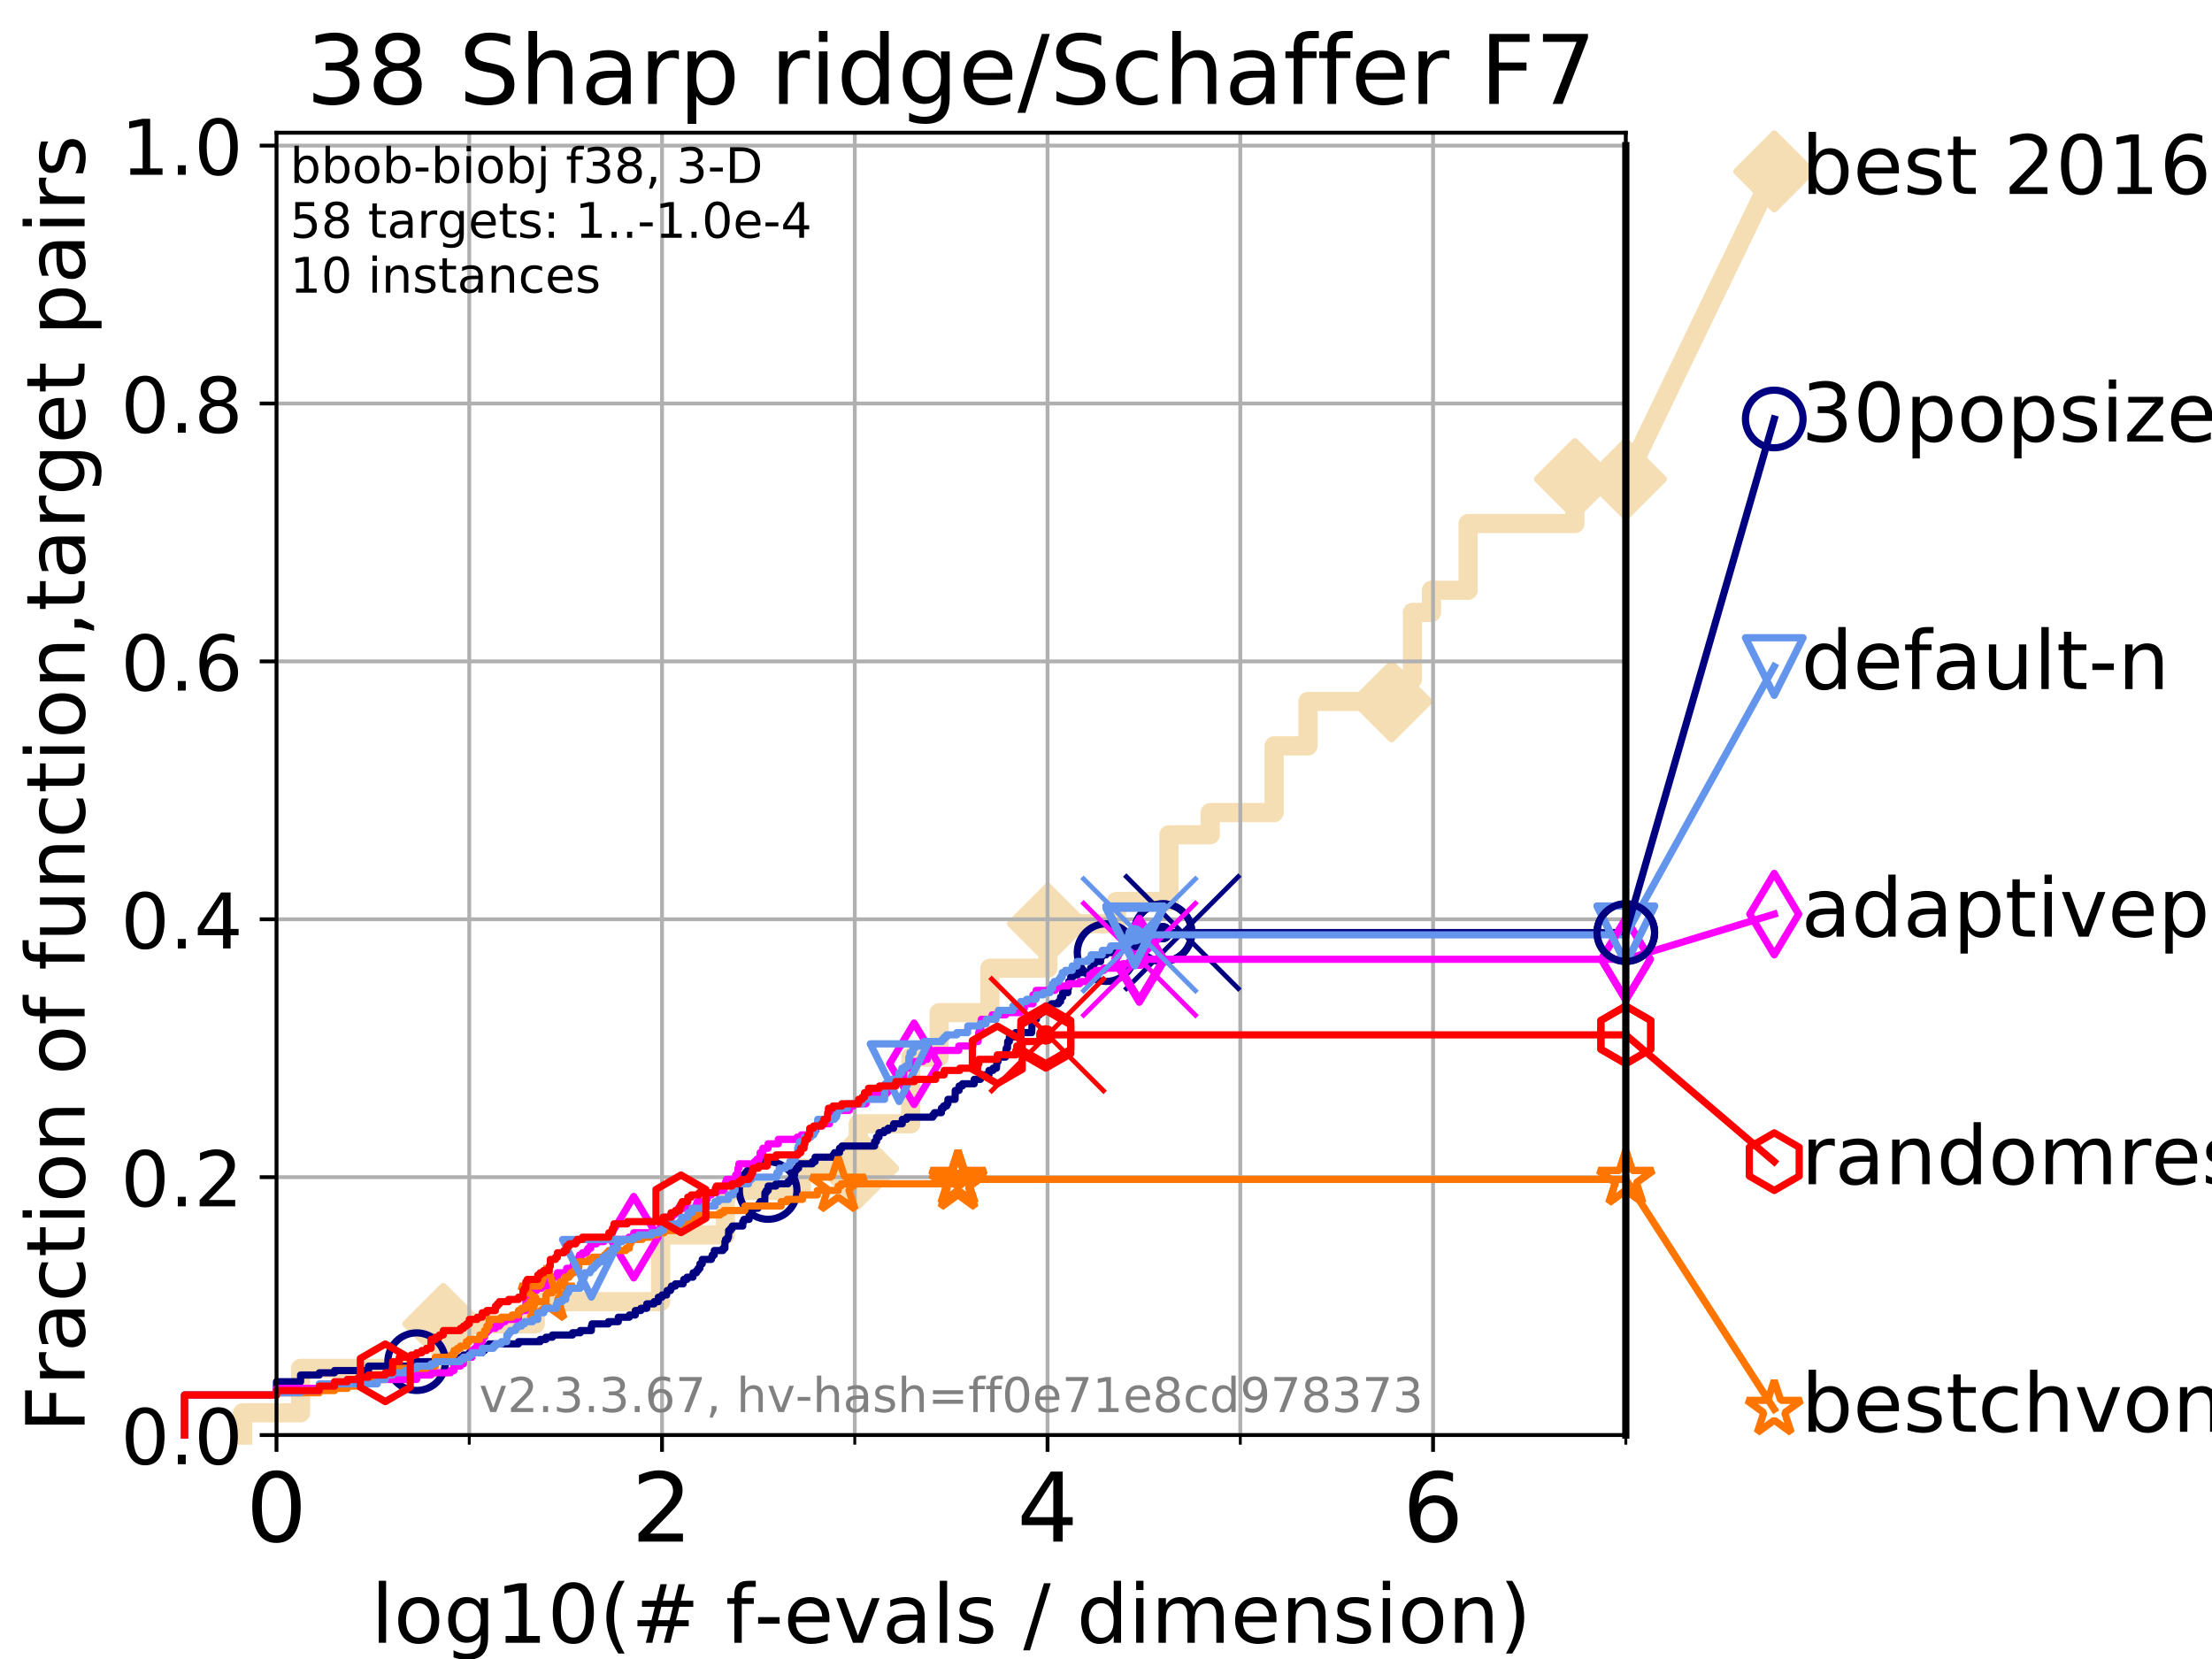 <?xml version="1.0" encoding="utf-8" standalone="no"?>
<!DOCTYPE svg PUBLIC "-//W3C//DTD SVG 1.1//EN"
  "http://www.w3.org/Graphics/SVG/1.1/DTD/svg11.dtd">
<!-- Created with matplotlib (https://matplotlib.org/) -->
<svg height="345.6pt" version="1.1" viewBox="0 0 460.8 345.6" width="460.8pt" xmlns="http://www.w3.org/2000/svg" xmlns:xlink="http://www.w3.org/1999/xlink">
 <defs>
  <style type="text/css">
*{stroke-linecap:butt;stroke-linejoin:round;}
  </style>
 </defs>
 <g id="figure_1">
  <g id="patch_1">
   <path d="M 0 345.6 
L 460.8 345.6 
L 460.8 0 
L 0 0 
z
" style="fill:#ffffff;"/>
  </g>
  <g id="axes_1">
   <g id="patch_2">
    <path d="M 57.6 298.944 
L 338.688 298.944 
L 338.688 27.648 
L 57.6 27.648 
z
" style="fill:#ffffff;"/>
   </g>
   <g id="line2d_1">
    <path d="M 50.529 298.944 
L 50.529 294.313 
L 62.617 294.313 
L 62.617 285.05 
L 92.347 285.05 
L 92.347 275.788 
L 111.506 275.788 
L 111.506 271.157 
L 137.618 271.157 
L 137.618 257.263 
L 151.097 257.263 
L 151.097 248.001 
L 166.94 248.001 
L 166.94 243.37 
L 178.8 243.37 
L 178.8 234.107 
L 189.722 234.107 
L 189.722 220.214 
L 195.644 220.214 
L 195.644 210.951 
L 206.209 210.951 
L 206.209 201.689 
L 218.286 201.689 
L 218.286 192.426 
L 232.578 192.426 
L 232.578 187.795 
L 243.512 187.795 
L 243.512 173.901 
L 252.114 173.901 
L 252.114 169.27 
L 265.42 169.27 
L 265.42 155.377 
L 272.479 155.377 
L 272.479 146.114 
L 289.893 146.114 
L 289.893 141.483 
L 294.242 141.483 
L 294.242 127.589 
L 298.203 127.589 
L 298.203 122.958 
L 305.833 122.958 
L 305.833 109.065 
L 328.077 109.065 
L 328.077 99.802 
L 338.688 99.802 
" style="fill:none;stroke:#f5deb3;stroke-linecap:square;stroke-width:4;"/>
   </g>
   <g id="line2d_2">
    <defs>
     <path d="M 0 7.778 
L 7.778 0 
L 0 -7.778 
L -7.778 0 
z
" id="m0f26a00a4c" style="stroke:#f5deb3;stroke-linejoin:miter;stroke-width:1.5;"/>
    </defs>
    <g>
     <use style="fill:#f5deb3;stroke:#f5deb3;stroke-linejoin:miter;stroke-width:1.5;" x="92.347" xlink:href="#m0f26a00a4c" y="275.788"/>
     <use style="fill:#f5deb3;stroke:#f5deb3;stroke-linejoin:miter;stroke-width:1.5;" x="178.8" xlink:href="#m0f26a00a4c" y="243.37"/>
     <use style="fill:#f5deb3;stroke:#f5deb3;stroke-linejoin:miter;stroke-width:1.5;" x="218.286" xlink:href="#m0f26a00a4c" y="192.426"/>
     <use style="fill:#f5deb3;stroke:#f5deb3;stroke-linejoin:miter;stroke-width:1.5;" x="289.893" xlink:href="#m0f26a00a4c" y="146.114"/>
     <use style="fill:#f5deb3;stroke:#f5deb3;stroke-linejoin:miter;stroke-width:1.5;" x="328.077" xlink:href="#m0f26a00a4c" y="99.802"/>
     <use style="fill:#f5deb3;stroke:#f5deb3;stroke-linejoin:miter;stroke-width:1.5;" x="338.688" xlink:href="#m0f26a00a4c" y="99.802"/>
    </g>
   </g>
   <g id="line2d_3">
    <path style="fill:none;stroke:#f5deb3;stroke-linecap:square;stroke-width:4;"/>
    <g/>
   </g>
   <g id="line2d_4">
    <path d="M 338.688 99.802 
L 369.608 35.706 
" style="fill:none;stroke:#f5deb3;stroke-linecap:square;stroke-width:4;"/>
    <g>
     <use style="fill:#f5deb3;stroke:#f5deb3;stroke-linejoin:miter;stroke-width:1.5;" x="338.688" xlink:href="#m0f26a00a4c" y="99.802"/>
     <use style="fill:#f5deb3;stroke:#f5deb3;stroke-linejoin:miter;stroke-width:1.5;" x="369.608" xlink:href="#m0f26a00a4c" y="35.706"/>
    </g>
   </g>
   <g id="matplotlib.axis_1">
    <g id="xtick_1">
     <g id="line2d_5">
      <path clip-path="url(#p19f997c1c9)" d="M 57.6 298.944 
L 57.6 27.648 
" style="fill:none;stroke:#b0b0b0;stroke-linecap:square;stroke-width:0.8;"/>
     </g>
     <g id="line2d_6">
      <defs>
       <path d="M 0 0 
L 0 3.5 
" id="md7bb23b3df" style="stroke:#000000;stroke-width:0.8;"/>
      </defs>
      <g>
       <use style="stroke:#000000;stroke-width:0.8;" x="57.6" xlink:href="#md7bb23b3df" y="298.944"/>
      </g>
     </g>
     <g id="text_1">
      <!-- 0 -->
      <defs>
       <path d="M 31.781 66.406 
Q 24.172 66.406 20.328 58.906 
Q 16.5 51.422 16.5 36.375 
Q 16.5 21.391 20.328 13.891 
Q 24.172 6.391 31.781 6.391 
Q 39.453 6.391 43.281 13.891 
Q 47.125 21.391 47.125 36.375 
Q 47.125 51.422 43.281 58.906 
Q 39.453 66.406 31.781 66.406 
z
M 31.781 74.219 
Q 44.047 74.219 50.516 64.516 
Q 56.984 54.828 56.984 36.375 
Q 56.984 17.969 50.516 8.266 
Q 44.047 -1.422 31.781 -1.422 
Q 19.531 -1.422 13.062 8.266 
Q 6.594 17.969 6.594 36.375 
Q 6.594 54.828 13.062 64.516 
Q 19.531 74.219 31.781 74.219 
z
" id="DejaVuSans-48"/>
      </defs>
      <g transform="translate(51.237 321.141)scale(0.2 -0.2)">
       <use xlink:href="#DejaVuSans-48"/>
      </g>
     </g>
    </g>
    <g id="xtick_2">
     <g id="line2d_7">
      <path clip-path="url(#p19f997c1c9)" d="M 137.911 298.944 
L 137.911 27.648 
" style="fill:none;stroke:#b0b0b0;stroke-linecap:square;stroke-width:0.8;"/>
     </g>
     <g id="line2d_8">
      <g>
       <use style="stroke:#000000;stroke-width:0.8;" x="137.911" xlink:href="#md7bb23b3df" y="298.944"/>
      </g>
     </g>
     <g id="text_2">
      <!-- 2 -->
      <defs>
       <path d="M 19.188 8.297 
L 53.609 8.297 
L 53.609 0 
L 7.328 0 
L 7.328 8.297 
Q 12.938 14.109 22.625 23.891 
Q 32.328 33.688 34.812 36.531 
Q 39.547 41.844 41.422 45.531 
Q 43.312 49.219 43.312 52.781 
Q 43.312 58.594 39.234 62.25 
Q 35.156 65.922 28.609 65.922 
Q 23.969 65.922 18.812 64.312 
Q 13.672 62.703 7.812 59.422 
L 7.812 69.391 
Q 13.766 71.781 18.938 73 
Q 24.125 74.219 28.422 74.219 
Q 39.75 74.219 46.484 68.547 
Q 53.219 62.891 53.219 53.422 
Q 53.219 48.922 51.531 44.891 
Q 49.859 40.875 45.406 35.406 
Q 44.188 33.984 37.641 27.219 
Q 31.109 20.453 19.188 8.297 
z
" id="DejaVuSans-50"/>
      </defs>
      <g transform="translate(131.548 321.141)scale(0.2 -0.2)">
       <use xlink:href="#DejaVuSans-50"/>
      </g>
     </g>
    </g>
    <g id="xtick_3">
     <g id="line2d_9">
      <path clip-path="url(#p19f997c1c9)" d="M 218.222 298.944 
L 218.222 27.648 
" style="fill:none;stroke:#b0b0b0;stroke-linecap:square;stroke-width:0.8;"/>
     </g>
     <g id="line2d_10">
      <g>
       <use style="stroke:#000000;stroke-width:0.8;" x="218.222" xlink:href="#md7bb23b3df" y="298.944"/>
      </g>
     </g>
     <g id="text_3">
      <!-- 4 -->
      <defs>
       <path d="M 37.797 64.312 
L 12.891 25.391 
L 37.797 25.391 
z
M 35.203 72.906 
L 47.609 72.906 
L 47.609 25.391 
L 58.016 25.391 
L 58.016 17.188 
L 47.609 17.188 
L 47.609 0 
L 37.797 0 
L 37.797 17.188 
L 4.891 17.188 
L 4.891 26.703 
z
" id="DejaVuSans-52"/>
      </defs>
      <g transform="translate(211.859 321.141)scale(0.2 -0.2)">
       <use xlink:href="#DejaVuSans-52"/>
      </g>
     </g>
    </g>
    <g id="xtick_4">
     <g id="line2d_11">
      <path clip-path="url(#p19f997c1c9)" d="M 298.533 298.944 
L 298.533 27.648 
" style="fill:none;stroke:#b0b0b0;stroke-linecap:square;stroke-width:0.8;"/>
     </g>
     <g id="line2d_12">
      <g>
       <use style="stroke:#000000;stroke-width:0.8;" x="298.533" xlink:href="#md7bb23b3df" y="298.944"/>
      </g>
     </g>
     <g id="text_4">
      <!-- 6 -->
      <defs>
       <path d="M 33.016 40.375 
Q 26.375 40.375 22.484 35.828 
Q 18.609 31.297 18.609 23.391 
Q 18.609 15.531 22.484 10.953 
Q 26.375 6.391 33.016 6.391 
Q 39.656 6.391 43.531 10.953 
Q 47.406 15.531 47.406 23.391 
Q 47.406 31.297 43.531 35.828 
Q 39.656 40.375 33.016 40.375 
z
M 52.594 71.297 
L 52.594 62.312 
Q 48.875 64.062 45.094 64.984 
Q 41.312 65.922 37.594 65.922 
Q 27.828 65.922 22.672 59.328 
Q 17.531 52.734 16.797 39.406 
Q 19.672 43.656 24.016 45.922 
Q 28.375 48.188 33.594 48.188 
Q 44.578 48.188 50.953 41.516 
Q 57.328 34.859 57.328 23.391 
Q 57.328 12.156 50.688 5.359 
Q 44.047 -1.422 33.016 -1.422 
Q 20.359 -1.422 13.672 8.266 
Q 6.984 17.969 6.984 36.375 
Q 6.984 53.656 15.188 63.938 
Q 23.391 74.219 37.203 74.219 
Q 40.922 74.219 44.703 73.484 
Q 48.484 72.75 52.594 71.297 
z
" id="DejaVuSans-54"/>
      </defs>
      <g transform="translate(292.17 321.141)scale(0.2 -0.2)">
       <use xlink:href="#DejaVuSans-54"/>
      </g>
     </g>
    </g>
    <g id="xtick_5">
     <g id="line2d_13">
      <path clip-path="url(#p19f997c1c9)" d="M 97.755 298.944 
L 97.755 27.648 
" style="fill:none;stroke:#b0b0b0;stroke-linecap:square;stroke-width:0.8;"/>
     </g>
     <g id="line2d_14">
      <defs>
       <path d="M 0 0 
L 0 2 
" id="m51247f04f0" style="stroke:#000000;stroke-width:0.6;"/>
      </defs>
      <g>
       <use style="stroke:#000000;stroke-width:0.6;" x="97.755" xlink:href="#m51247f04f0" y="298.944"/>
      </g>
     </g>
    </g>
    <g id="xtick_6">
     <g id="line2d_15">
      <path clip-path="url(#p19f997c1c9)" d="M 178.066 298.944 
L 178.066 27.648 
" style="fill:none;stroke:#b0b0b0;stroke-linecap:square;stroke-width:0.8;"/>
     </g>
     <g id="line2d_16">
      <g>
       <use style="stroke:#000000;stroke-width:0.6;" x="178.066" xlink:href="#m51247f04f0" y="298.944"/>
      </g>
     </g>
    </g>
    <g id="xtick_7">
     <g id="line2d_17">
      <path clip-path="url(#p19f997c1c9)" d="M 258.377 298.944 
L 258.377 27.648 
" style="fill:none;stroke:#b0b0b0;stroke-linecap:square;stroke-width:0.8;"/>
     </g>
     <g id="line2d_18">
      <g>
       <use style="stroke:#000000;stroke-width:0.6;" x="258.377" xlink:href="#m51247f04f0" y="298.944"/>
      </g>
     </g>
    </g>
    <g id="xtick_8">
     <g id="line2d_19">
      <path clip-path="url(#p19f997c1c9)" d="M 338.688 298.944 
L 338.688 27.648 
" style="fill:none;stroke:#b0b0b0;stroke-linecap:square;stroke-width:0.8;"/>
     </g>
     <g id="line2d_20">
      <g>
       <use style="stroke:#000000;stroke-width:0.6;" x="338.688" xlink:href="#m51247f04f0" y="298.944"/>
      </g>
     </g>
    </g>
    <g id="text_5">
     <!-- log10(# f-evals / dimension) -->
     <defs>
      <path d="M 9.422 75.984 
L 18.406 75.984 
L 18.406 0 
L 9.422 0 
z
" id="DejaVuSans-108"/>
      <path d="M 30.609 48.391 
Q 23.391 48.391 19.188 42.75 
Q 14.984 37.109 14.984 27.297 
Q 14.984 17.484 19.156 11.844 
Q 23.344 6.203 30.609 6.203 
Q 37.797 6.203 41.984 11.859 
Q 46.188 17.531 46.188 27.297 
Q 46.188 37.016 41.984 42.703 
Q 37.797 48.391 30.609 48.391 
z
M 30.609 56 
Q 42.328 56 49.016 48.375 
Q 55.719 40.766 55.719 27.297 
Q 55.719 13.875 49.016 6.219 
Q 42.328 -1.422 30.609 -1.422 
Q 18.844 -1.422 12.172 6.219 
Q 5.516 13.875 5.516 27.297 
Q 5.516 40.766 12.172 48.375 
Q 18.844 56 30.609 56 
z
" id="DejaVuSans-111"/>
      <path d="M 45.406 27.984 
Q 45.406 37.75 41.375 43.109 
Q 37.359 48.484 30.078 48.484 
Q 22.859 48.484 18.828 43.109 
Q 14.797 37.75 14.797 27.984 
Q 14.797 18.266 18.828 12.891 
Q 22.859 7.516 30.078 7.516 
Q 37.359 7.516 41.375 12.891 
Q 45.406 18.266 45.406 27.984 
z
M 54.391 6.781 
Q 54.391 -7.172 48.188 -13.984 
Q 42 -20.797 29.203 -20.797 
Q 24.469 -20.797 20.266 -20.094 
Q 16.062 -19.391 12.109 -17.922 
L 12.109 -9.188 
Q 16.062 -11.328 19.922 -12.344 
Q 23.781 -13.375 27.781 -13.375 
Q 36.625 -13.375 41.016 -8.766 
Q 45.406 -4.156 45.406 5.172 
L 45.406 9.625 
Q 42.625 4.781 38.281 2.391 
Q 33.938 0 27.875 0 
Q 17.828 0 11.672 7.656 
Q 5.516 15.328 5.516 27.984 
Q 5.516 40.672 11.672 48.328 
Q 17.828 56 27.875 56 
Q 33.938 56 38.281 53.609 
Q 42.625 51.219 45.406 46.391 
L 45.406 54.688 
L 54.391 54.688 
z
" id="DejaVuSans-103"/>
      <path d="M 12.406 8.297 
L 28.516 8.297 
L 28.516 63.922 
L 10.984 60.406 
L 10.984 69.391 
L 28.422 72.906 
L 38.281 72.906 
L 38.281 8.297 
L 54.391 8.297 
L 54.391 0 
L 12.406 0 
z
" id="DejaVuSans-49"/>
      <path d="M 31 75.875 
Q 24.469 64.656 21.281 53.656 
Q 18.109 42.672 18.109 31.391 
Q 18.109 20.125 21.312 9.062 
Q 24.516 -2 31 -13.188 
L 23.188 -13.188 
Q 15.875 -1.703 12.234 9.375 
Q 8.594 20.453 8.594 31.391 
Q 8.594 42.281 12.203 53.312 
Q 15.828 64.359 23.188 75.875 
z
" id="DejaVuSans-40"/>
      <path d="M 51.125 44 
L 36.922 44 
L 32.812 27.688 
L 47.125 27.688 
z
M 43.797 71.781 
L 38.719 51.516 
L 52.984 51.516 
L 58.109 71.781 
L 65.922 71.781 
L 60.891 51.516 
L 76.125 51.516 
L 76.125 44 
L 58.984 44 
L 54.984 27.688 
L 70.516 27.688 
L 70.516 20.219 
L 53.078 20.219 
L 48 0 
L 40.188 0 
L 45.219 20.219 
L 30.906 20.219 
L 25.875 0 
L 18.016 0 
L 23.094 20.219 
L 7.719 20.219 
L 7.719 27.688 
L 24.906 27.688 
L 29 44 
L 13.281 44 
L 13.281 51.516 
L 30.906 51.516 
L 35.891 71.781 
z
" id="DejaVuSans-35"/>
      <path id="DejaVuSans-32"/>
      <path d="M 37.109 75.984 
L 37.109 68.5 
L 28.516 68.5 
Q 23.688 68.5 21.797 66.547 
Q 19.922 64.594 19.922 59.516 
L 19.922 54.688 
L 34.719 54.688 
L 34.719 47.703 
L 19.922 47.703 
L 19.922 0 
L 10.891 0 
L 10.891 47.703 
L 2.297 47.703 
L 2.297 54.688 
L 10.891 54.688 
L 10.891 58.5 
Q 10.891 67.625 15.141 71.797 
Q 19.391 75.984 28.609 75.984 
z
" id="DejaVuSans-102"/>
      <path d="M 4.891 31.391 
L 31.203 31.391 
L 31.203 23.391 
L 4.891 23.391 
z
" id="DejaVuSans-45"/>
      <path d="M 56.203 29.594 
L 56.203 25.203 
L 14.891 25.203 
Q 15.484 15.922 20.484 11.062 
Q 25.484 6.203 34.422 6.203 
Q 39.594 6.203 44.453 7.469 
Q 49.312 8.734 54.109 11.281 
L 54.109 2.781 
Q 49.266 0.734 44.188 -0.344 
Q 39.109 -1.422 33.891 -1.422 
Q 20.797 -1.422 13.156 6.188 
Q 5.516 13.812 5.516 26.812 
Q 5.516 40.234 12.766 48.109 
Q 20.016 56 32.328 56 
Q 43.359 56 49.781 48.891 
Q 56.203 41.797 56.203 29.594 
z
M 47.219 32.234 
Q 47.125 39.594 43.094 43.984 
Q 39.062 48.391 32.422 48.391 
Q 24.906 48.391 20.391 44.141 
Q 15.875 39.891 15.188 32.172 
z
" id="DejaVuSans-101"/>
      <path d="M 2.984 54.688 
L 12.5 54.688 
L 29.594 8.797 
L 46.688 54.688 
L 56.203 54.688 
L 35.688 0 
L 23.484 0 
z
" id="DejaVuSans-118"/>
      <path d="M 34.281 27.484 
Q 23.391 27.484 19.188 25 
Q 14.984 22.516 14.984 16.5 
Q 14.984 11.719 18.141 8.906 
Q 21.297 6.109 26.703 6.109 
Q 34.188 6.109 38.703 11.406 
Q 43.219 16.703 43.219 25.484 
L 43.219 27.484 
z
M 52.203 31.203 
L 52.203 0 
L 43.219 0 
L 43.219 8.297 
Q 40.141 3.328 35.547 0.953 
Q 30.953 -1.422 24.312 -1.422 
Q 15.922 -1.422 10.953 3.297 
Q 6 8.016 6 15.922 
Q 6 25.141 12.172 29.828 
Q 18.359 34.516 30.609 34.516 
L 43.219 34.516 
L 43.219 35.406 
Q 43.219 41.609 39.141 45 
Q 35.062 48.391 27.688 48.391 
Q 23 48.391 18.547 47.266 
Q 14.109 46.141 10.016 43.891 
L 10.016 52.203 
Q 14.938 54.109 19.578 55.047 
Q 24.219 56 28.609 56 
Q 40.484 56 46.344 49.844 
Q 52.203 43.703 52.203 31.203 
z
" id="DejaVuSans-97"/>
      <path d="M 44.281 53.078 
L 44.281 44.578 
Q 40.484 46.531 36.375 47.5 
Q 32.281 48.484 27.875 48.484 
Q 21.188 48.484 17.844 46.438 
Q 14.5 44.391 14.5 40.281 
Q 14.5 37.156 16.891 35.375 
Q 19.281 33.594 26.516 31.984 
L 29.594 31.297 
Q 39.156 29.25 43.188 25.516 
Q 47.219 21.781 47.219 15.094 
Q 47.219 7.469 41.188 3.016 
Q 35.156 -1.422 24.609 -1.422 
Q 20.219 -1.422 15.453 -0.562 
Q 10.688 0.297 5.422 2 
L 5.422 11.281 
Q 10.406 8.688 15.234 7.391 
Q 20.062 6.109 24.812 6.109 
Q 31.156 6.109 34.562 8.281 
Q 37.984 10.453 37.984 14.406 
Q 37.984 18.062 35.516 20.016 
Q 33.062 21.969 24.703 23.781 
L 21.578 24.516 
Q 13.234 26.266 9.516 29.906 
Q 5.812 33.547 5.812 39.891 
Q 5.812 47.609 11.281 51.797 
Q 16.75 56 26.812 56 
Q 31.781 56 36.172 55.266 
Q 40.578 54.547 44.281 53.078 
z
" id="DejaVuSans-115"/>
      <path d="M 25.391 72.906 
L 33.688 72.906 
L 8.297 -9.281 
L 0 -9.281 
z
" id="DejaVuSans-47"/>
      <path d="M 45.406 46.391 
L 45.406 75.984 
L 54.391 75.984 
L 54.391 0 
L 45.406 0 
L 45.406 8.203 
Q 42.578 3.328 38.25 0.953 
Q 33.938 -1.422 27.875 -1.422 
Q 17.969 -1.422 11.734 6.484 
Q 5.516 14.406 5.516 27.297 
Q 5.516 40.188 11.734 48.094 
Q 17.969 56 27.875 56 
Q 33.938 56 38.25 53.625 
Q 42.578 51.266 45.406 46.391 
z
M 14.797 27.297 
Q 14.797 17.391 18.875 11.75 
Q 22.953 6.109 30.078 6.109 
Q 37.203 6.109 41.297 11.75 
Q 45.406 17.391 45.406 27.297 
Q 45.406 37.203 41.297 42.844 
Q 37.203 48.484 30.078 48.484 
Q 22.953 48.484 18.875 42.844 
Q 14.797 37.203 14.797 27.297 
z
" id="DejaVuSans-100"/>
      <path d="M 9.422 54.688 
L 18.406 54.688 
L 18.406 0 
L 9.422 0 
z
M 9.422 75.984 
L 18.406 75.984 
L 18.406 64.594 
L 9.422 64.594 
z
" id="DejaVuSans-105"/>
      <path d="M 52 44.188 
Q 55.375 50.25 60.062 53.125 
Q 64.75 56 71.094 56 
Q 79.641 56 84.281 50.016 
Q 88.922 44.047 88.922 33.016 
L 88.922 0 
L 79.891 0 
L 79.891 32.719 
Q 79.891 40.578 77.094 44.375 
Q 74.312 48.188 68.609 48.188 
Q 61.625 48.188 57.562 43.547 
Q 53.516 38.922 53.516 30.906 
L 53.516 0 
L 44.484 0 
L 44.484 32.719 
Q 44.484 40.625 41.703 44.406 
Q 38.922 48.188 33.109 48.188 
Q 26.219 48.188 22.156 43.531 
Q 18.109 38.875 18.109 30.906 
L 18.109 0 
L 9.078 0 
L 9.078 54.688 
L 18.109 54.688 
L 18.109 46.188 
Q 21.188 51.219 25.484 53.609 
Q 29.781 56 35.688 56 
Q 41.656 56 45.828 52.969 
Q 50 49.953 52 44.188 
z
" id="DejaVuSans-109"/>
      <path d="M 54.891 33.016 
L 54.891 0 
L 45.906 0 
L 45.906 32.719 
Q 45.906 40.484 42.875 44.328 
Q 39.844 48.188 33.797 48.188 
Q 26.516 48.188 22.312 43.547 
Q 18.109 38.922 18.109 30.906 
L 18.109 0 
L 9.078 0 
L 9.078 54.688 
L 18.109 54.688 
L 18.109 46.188 
Q 21.344 51.125 25.703 53.562 
Q 30.078 56 35.797 56 
Q 45.219 56 50.047 50.172 
Q 54.891 44.344 54.891 33.016 
z
" id="DejaVuSans-110"/>
      <path d="M 8.016 75.875 
L 15.828 75.875 
Q 23.141 64.359 26.781 53.312 
Q 30.422 42.281 30.422 31.391 
Q 30.422 20.453 26.781 9.375 
Q 23.141 -1.703 15.828 -13.188 
L 8.016 -13.188 
Q 14.5 -2 17.703 9.062 
Q 20.906 20.125 20.906 31.391 
Q 20.906 42.672 17.703 53.656 
Q 14.5 64.656 8.016 75.875 
z
" id="DejaVuSans-41"/>
     </defs>
     <g transform="translate(77.303 342.218)scale(0.17 -0.17)">
      <use xlink:href="#DejaVuSans-108"/>
      <use x="27.783" xlink:href="#DejaVuSans-111"/>
      <use x="88.965" xlink:href="#DejaVuSans-103"/>
      <use x="152.441" xlink:href="#DejaVuSans-49"/>
      <use x="216.064" xlink:href="#DejaVuSans-48"/>
      <use x="279.688" xlink:href="#DejaVuSans-40"/>
      <use x="318.701" xlink:href="#DejaVuSans-35"/>
      <use x="402.49" xlink:href="#DejaVuSans-32"/>
      <use x="434.277" xlink:href="#DejaVuSans-102"/>
      <use x="469.404" xlink:href="#DejaVuSans-45"/>
      <use x="505.488" xlink:href="#DejaVuSans-101"/>
      <use x="567.012" xlink:href="#DejaVuSans-118"/>
      <use x="626.191" xlink:href="#DejaVuSans-97"/>
      <use x="687.471" xlink:href="#DejaVuSans-108"/>
      <use x="715.254" xlink:href="#DejaVuSans-115"/>
      <use x="767.354" xlink:href="#DejaVuSans-32"/>
      <use x="799.141" xlink:href="#DejaVuSans-47"/>
      <use x="832.832" xlink:href="#DejaVuSans-32"/>
      <use x="864.619" xlink:href="#DejaVuSans-100"/>
      <use x="928.096" xlink:href="#DejaVuSans-105"/>
      <use x="955.879" xlink:href="#DejaVuSans-109"/>
      <use x="1053.291" xlink:href="#DejaVuSans-101"/>
      <use x="1114.814" xlink:href="#DejaVuSans-110"/>
      <use x="1178.193" xlink:href="#DejaVuSans-115"/>
      <use x="1230.293" xlink:href="#DejaVuSans-105"/>
      <use x="1258.076" xlink:href="#DejaVuSans-111"/>
      <use x="1319.258" xlink:href="#DejaVuSans-110"/>
      <use x="1382.637" xlink:href="#DejaVuSans-41"/>
     </g>
    </g>
   </g>
   <g id="matplotlib.axis_2">
    <g id="ytick_1">
     <g id="line2d_21">
      <path clip-path="url(#p19f997c1c9)" d="M 57.6 298.944 
L 338.688 298.944 
" style="fill:none;stroke:#b0b0b0;stroke-linecap:square;stroke-width:0.8;"/>
     </g>
     <g id="line2d_22">
      <defs>
       <path d="M 0 0 
L -3.5 0 
" id="me1d6f3b83d" style="stroke:#000000;stroke-width:0.8;"/>
      </defs>
      <g>
       <use style="stroke:#000000;stroke-width:0.8;" x="57.6" xlink:href="#me1d6f3b83d" y="298.944"/>
      </g>
     </g>
     <g id="text_6">
      <!-- 0.0 -->
      <defs>
       <path d="M 10.688 12.406 
L 21 12.406 
L 21 0 
L 10.688 0 
z
" id="DejaVuSans-46"/>
      </defs>
      <g transform="translate(25.155 305.023)scale(0.16 -0.16)">
       <use xlink:href="#DejaVuSans-48"/>
       <use x="63.623" xlink:href="#DejaVuSans-46"/>
       <use x="95.41" xlink:href="#DejaVuSans-48"/>
      </g>
     </g>
    </g>
    <g id="ytick_2">
     <g id="line2d_23">
      <path clip-path="url(#p19f997c1c9)" d="M 57.6 245.222 
L 338.688 245.222 
" style="fill:none;stroke:#b0b0b0;stroke-linecap:square;stroke-width:0.8;"/>
     </g>
     <g id="line2d_24">
      <g>
       <use style="stroke:#000000;stroke-width:0.8;" x="57.6" xlink:href="#me1d6f3b83d" y="245.222"/>
      </g>
     </g>
     <g id="text_7">
      <!-- 0.2 -->
      <g transform="translate(25.155 251.301)scale(0.16 -0.16)">
       <use xlink:href="#DejaVuSans-48"/>
       <use x="63.623" xlink:href="#DejaVuSans-46"/>
       <use x="95.41" xlink:href="#DejaVuSans-50"/>
      </g>
     </g>
    </g>
    <g id="ytick_3">
     <g id="line2d_25">
      <path clip-path="url(#p19f997c1c9)" d="M 57.6 191.5 
L 338.688 191.5 
" style="fill:none;stroke:#b0b0b0;stroke-linecap:square;stroke-width:0.8;"/>
     </g>
     <g id="line2d_26">
      <g>
       <use style="stroke:#000000;stroke-width:0.8;" x="57.6" xlink:href="#me1d6f3b83d" y="191.5"/>
      </g>
     </g>
     <g id="text_8">
      <!-- 0.4 -->
      <g transform="translate(25.155 197.579)scale(0.16 -0.16)">
       <use xlink:href="#DejaVuSans-48"/>
       <use x="63.623" xlink:href="#DejaVuSans-46"/>
       <use x="95.41" xlink:href="#DejaVuSans-52"/>
      </g>
     </g>
    </g>
    <g id="ytick_4">
     <g id="line2d_27">
      <path clip-path="url(#p19f997c1c9)" d="M 57.6 137.778 
L 338.688 137.778 
" style="fill:none;stroke:#b0b0b0;stroke-linecap:square;stroke-width:0.8;"/>
     </g>
     <g id="line2d_28">
      <g>
       <use style="stroke:#000000;stroke-width:0.8;" x="57.6" xlink:href="#me1d6f3b83d" y="137.778"/>
      </g>
     </g>
     <g id="text_9">
      <!-- 0.6 -->
      <g transform="translate(25.155 143.857)scale(0.16 -0.16)">
       <use xlink:href="#DejaVuSans-48"/>
       <use x="63.623" xlink:href="#DejaVuSans-46"/>
       <use x="95.41" xlink:href="#DejaVuSans-54"/>
      </g>
     </g>
    </g>
    <g id="ytick_5">
     <g id="line2d_29">
      <path clip-path="url(#p19f997c1c9)" d="M 57.6 84.056 
L 338.688 84.056 
" style="fill:none;stroke:#b0b0b0;stroke-linecap:square;stroke-width:0.8;"/>
     </g>
     <g id="line2d_30">
      <g>
       <use style="stroke:#000000;stroke-width:0.8;" x="57.6" xlink:href="#me1d6f3b83d" y="84.056"/>
      </g>
     </g>
     <g id="text_10">
      <!-- 0.8 -->
      <defs>
       <path d="M 31.781 34.625 
Q 24.75 34.625 20.719 30.859 
Q 16.703 27.094 16.703 20.516 
Q 16.703 13.922 20.719 10.156 
Q 24.75 6.391 31.781 6.391 
Q 38.812 6.391 42.859 10.172 
Q 46.922 13.969 46.922 20.516 
Q 46.922 27.094 42.891 30.859 
Q 38.875 34.625 31.781 34.625 
z
M 21.922 38.812 
Q 15.578 40.375 12.031 44.719 
Q 8.5 49.078 8.5 55.328 
Q 8.5 64.062 14.719 69.141 
Q 20.953 74.219 31.781 74.219 
Q 42.672 74.219 48.875 69.141 
Q 55.078 64.062 55.078 55.328 
Q 55.078 49.078 51.531 44.719 
Q 48 40.375 41.703 38.812 
Q 48.828 37.156 52.797 32.312 
Q 56.781 27.484 56.781 20.516 
Q 56.781 9.906 50.312 4.234 
Q 43.844 -1.422 31.781 -1.422 
Q 19.734 -1.422 13.25 4.234 
Q 6.781 9.906 6.781 20.516 
Q 6.781 27.484 10.781 32.312 
Q 14.797 37.156 21.922 38.812 
z
M 18.312 54.391 
Q 18.312 48.734 21.844 45.562 
Q 25.391 42.391 31.781 42.391 
Q 38.141 42.391 41.719 45.562 
Q 45.312 48.734 45.312 54.391 
Q 45.312 60.062 41.719 63.234 
Q 38.141 66.406 31.781 66.406 
Q 25.391 66.406 21.844 63.234 
Q 18.312 60.062 18.312 54.391 
z
" id="DejaVuSans-56"/>
      </defs>
      <g transform="translate(25.155 90.135)scale(0.16 -0.16)">
       <use xlink:href="#DejaVuSans-48"/>
       <use x="63.623" xlink:href="#DejaVuSans-46"/>
       <use x="95.41" xlink:href="#DejaVuSans-56"/>
      </g>
     </g>
    </g>
    <g id="ytick_6">
     <g id="line2d_31">
      <path clip-path="url(#p19f997c1c9)" d="M 57.6 30.334 
L 338.688 30.334 
" style="fill:none;stroke:#b0b0b0;stroke-linecap:square;stroke-width:0.8;"/>
     </g>
     <g id="line2d_32">
      <g>
       <use style="stroke:#000000;stroke-width:0.8;" x="57.6" xlink:href="#me1d6f3b83d" y="30.334"/>
      </g>
     </g>
     <g id="text_11">
      <!-- 1.0 -->
      <g transform="translate(25.155 36.413)scale(0.16 -0.16)">
       <use xlink:href="#DejaVuSans-49"/>
       <use x="63.623" xlink:href="#DejaVuSans-46"/>
       <use x="95.41" xlink:href="#DejaVuSans-48"/>
      </g>
     </g>
    </g>
    <g id="text_12">
     <!-- Fraction of function,target pairs -->
     <defs>
      <path d="M 9.812 72.906 
L 51.703 72.906 
L 51.703 64.594 
L 19.672 64.594 
L 19.672 43.109 
L 48.578 43.109 
L 48.578 34.812 
L 19.672 34.812 
L 19.672 0 
L 9.812 0 
z
" id="DejaVuSans-70"/>
      <path d="M 41.109 46.297 
Q 39.594 47.172 37.812 47.578 
Q 36.031 48 33.891 48 
Q 26.266 48 22.188 43.047 
Q 18.109 38.094 18.109 28.812 
L 18.109 0 
L 9.078 0 
L 9.078 54.688 
L 18.109 54.688 
L 18.109 46.188 
Q 20.953 51.172 25.484 53.578 
Q 30.031 56 36.531 56 
Q 37.453 56 38.578 55.875 
Q 39.703 55.766 41.062 55.516 
z
" id="DejaVuSans-114"/>
      <path d="M 48.781 52.594 
L 48.781 44.188 
Q 44.969 46.297 41.141 47.344 
Q 37.312 48.391 33.406 48.391 
Q 24.656 48.391 19.812 42.844 
Q 14.984 37.312 14.984 27.297 
Q 14.984 17.281 19.812 11.734 
Q 24.656 6.203 33.406 6.203 
Q 37.312 6.203 41.141 7.25 
Q 44.969 8.297 48.781 10.406 
L 48.781 2.094 
Q 45.016 0.344 40.984 -0.531 
Q 36.969 -1.422 32.422 -1.422 
Q 20.062 -1.422 12.781 6.344 
Q 5.516 14.109 5.516 27.297 
Q 5.516 40.672 12.859 48.328 
Q 20.219 56 33.016 56 
Q 37.156 56 41.109 55.141 
Q 45.062 54.297 48.781 52.594 
z
" id="DejaVuSans-99"/>
      <path d="M 18.312 70.219 
L 18.312 54.688 
L 36.812 54.688 
L 36.812 47.703 
L 18.312 47.703 
L 18.312 18.016 
Q 18.312 11.328 20.141 9.422 
Q 21.969 7.516 27.594 7.516 
L 36.812 7.516 
L 36.812 0 
L 27.594 0 
Q 17.188 0 13.234 3.875 
Q 9.281 7.766 9.281 18.016 
L 9.281 47.703 
L 2.688 47.703 
L 2.688 54.688 
L 9.281 54.688 
L 9.281 70.219 
z
" id="DejaVuSans-116"/>
      <path d="M 8.5 21.578 
L 8.5 54.688 
L 17.484 54.688 
L 17.484 21.922 
Q 17.484 14.156 20.5 10.266 
Q 23.531 6.391 29.594 6.391 
Q 36.859 6.391 41.078 11.031 
Q 45.312 15.672 45.312 23.688 
L 45.312 54.688 
L 54.297 54.688 
L 54.297 0 
L 45.312 0 
L 45.312 8.406 
Q 42.047 3.422 37.719 1 
Q 33.406 -1.422 27.688 -1.422 
Q 18.266 -1.422 13.375 4.438 
Q 8.5 10.297 8.5 21.578 
z
M 31.109 56 
z
" id="DejaVuSans-117"/>
      <path d="M 11.719 12.406 
L 22.016 12.406 
L 22.016 4 
L 14.016 -11.625 
L 7.719 -11.625 
L 11.719 4 
z
" id="DejaVuSans-44"/>
      <path d="M 18.109 8.203 
L 18.109 -20.797 
L 9.078 -20.797 
L 9.078 54.688 
L 18.109 54.688 
L 18.109 46.391 
Q 20.953 51.266 25.266 53.625 
Q 29.594 56 35.594 56 
Q 45.562 56 51.781 48.094 
Q 58.016 40.188 58.016 27.297 
Q 58.016 14.406 51.781 6.484 
Q 45.562 -1.422 35.594 -1.422 
Q 29.594 -1.422 25.266 0.953 
Q 20.953 3.328 18.109 8.203 
z
M 48.688 27.297 
Q 48.688 37.203 44.609 42.844 
Q 40.531 48.484 33.406 48.484 
Q 26.266 48.484 22.188 42.844 
Q 18.109 37.203 18.109 27.297 
Q 18.109 17.391 22.188 11.75 
Q 26.266 6.109 33.406 6.109 
Q 40.531 6.109 44.609 11.75 
Q 48.688 17.391 48.688 27.297 
z
" id="DejaVuSans-112"/>
     </defs>
     <g transform="translate(17.62 298.435)rotate(-90)scale(0.17 -0.17)">
      <use xlink:href="#DejaVuSans-70"/>
      <use x="57.41" xlink:href="#DejaVuSans-114"/>
      <use x="98.523" xlink:href="#DejaVuSans-97"/>
      <use x="159.803" xlink:href="#DejaVuSans-99"/>
      <use x="214.783" xlink:href="#DejaVuSans-116"/>
      <use x="253.992" xlink:href="#DejaVuSans-105"/>
      <use x="281.775" xlink:href="#DejaVuSans-111"/>
      <use x="342.957" xlink:href="#DejaVuSans-110"/>
      <use x="406.336" xlink:href="#DejaVuSans-32"/>
      <use x="438.123" xlink:href="#DejaVuSans-111"/>
      <use x="499.305" xlink:href="#DejaVuSans-102"/>
      <use x="534.51" xlink:href="#DejaVuSans-32"/>
      <use x="566.297" xlink:href="#DejaVuSans-102"/>
      <use x="601.502" xlink:href="#DejaVuSans-117"/>
      <use x="664.881" xlink:href="#DejaVuSans-110"/>
      <use x="728.26" xlink:href="#DejaVuSans-99"/>
      <use x="783.24" xlink:href="#DejaVuSans-116"/>
      <use x="822.449" xlink:href="#DejaVuSans-105"/>
      <use x="850.232" xlink:href="#DejaVuSans-111"/>
      <use x="911.414" xlink:href="#DejaVuSans-110"/>
      <use x="974.793" xlink:href="#DejaVuSans-44"/>
      <use x="1006.58" xlink:href="#DejaVuSans-116"/>
      <use x="1045.789" xlink:href="#DejaVuSans-97"/>
      <use x="1107.068" xlink:href="#DejaVuSans-114"/>
      <use x="1148.166" xlink:href="#DejaVuSans-103"/>
      <use x="1211.643" xlink:href="#DejaVuSans-101"/>
      <use x="1273.166" xlink:href="#DejaVuSans-116"/>
      <use x="1312.375" xlink:href="#DejaVuSans-32"/>
      <use x="1344.162" xlink:href="#DejaVuSans-112"/>
      <use x="1407.639" xlink:href="#DejaVuSans-97"/>
      <use x="1468.918" xlink:href="#DejaVuSans-105"/>
      <use x="1496.701" xlink:href="#DejaVuSans-114"/>
      <use x="1537.814" xlink:href="#DejaVuSans-115"/>
     </g>
    </g>
   </g>
   <g id="line2d_33">
    <defs>
     <path d="M 0 1.5 
C 0.398 1.5 0.779 1.342 1.061 1.061 
C 1.342 0.779 1.5 0.398 1.5 0 
C 1.5 -0.398 1.342 -0.779 1.061 -1.061 
C 0.779 -1.342 0.398 -1.5 0 -1.5 
C -0.398 -1.5 -0.779 -1.342 -1.061 -1.061 
C -1.342 -0.779 -1.5 -0.398 -1.5 0 
C -1.5 0.398 -1.342 0.779 -1.061 1.061 
C -0.779 1.342 -0.398 1.5 0 1.5 
z
" id="mf43c8d1441" style="stroke:#f5deb3;"/>
    </defs>
    <g>
     <use style="fill:#f5deb3;stroke:#f5deb3;" x="328.077" xlink:href="#mf43c8d1441" y="99.802"/>
     <use style="fill:#f5deb3;stroke:#f5deb3;" x="328.077" xlink:href="#mf43c8d1441" y="99.802"/>
    </g>
   </g>
   <g id="line2d_34">
    <defs>
     <path d="M 0 1.5 
C 0.398 1.5 0.779 1.342 1.061 1.061 
C 1.342 0.779 1.5 0.398 1.5 0 
C 1.5 -0.398 1.342 -0.779 1.061 -1.061 
C 0.779 -1.342 0.398 -1.5 0 -1.5 
C -0.398 -1.5 -0.779 -1.342 -1.061 -1.061 
C -1.342 -0.779 -1.5 -0.398 -1.5 0 
C -1.5 0.398 -1.342 0.779 -1.061 1.061 
C -0.779 1.342 -0.398 1.5 0 1.5 
z
" id="m4660cebf02" style="stroke:#000080;"/>
    </defs>
    <g>
     <use style="fill:#000080;stroke:#000080;" x="242.273" xlink:href="#m4660cebf02" y="194.279"/>
     <use style="fill:#000080;stroke:#000080;" x="242.273" xlink:href="#m4660cebf02" y="194.279"/>
    </g>
   </g>
   <g id="line2d_35">
    <path d="M 38.441 298.944 
L 38.441 290.608 
L 57.6 290.608 
L 57.6 287.829 
L 62.617 287.829 
L 62.617 286.44 
L 66.508 286.44 
L 66.508 285.977 
L 69.688 285.977 
L 69.688 285.514 
L 76.759 285.514 
L 76.759 284.587 
L 85.667 284.587 
L 85.667 284.124 
L 86.793 284.124 
L 86.793 283.661 
L 93.122 283.661 
L 93.122 283.198 
L 95.918 283.198 
L 95.918 282.735 
L 96.552 282.735 
L 96.552 282.272 
L 97.755 282.272 
L 97.755 281.809 
L 100.444 281.809 
L 100.444 281.345 
L 100.935 281.345 
L 100.935 280.882 
L 101.413 280.882 
L 101.413 280.419 
L 101.878 280.419 
L 101.878 279.956 
L 108.006 279.956 
L 108.006 279.493 
L 112.532 279.493 
L 112.532 279.03 
L 113.735 279.03 
L 113.735 278.567 
L 115.077 278.567 
L 115.077 278.104 
L 119.267 278.104 
L 119.267 277.64 
L 120.883 277.64 
L 120.883 277.177 
L 123.193 277.177 
L 123.193 276.251 
L 123.327 276.251 
L 123.327 275.788 
L 126.729 275.788 
L 126.729 275.325 
L 128.808 275.325 
L 128.808 274.399 
L 131.099 274.399 
L 131.099 273.935 
L 132.343 273.935 
L 132.343 273.009 
L 133.503 273.009 
L 133.503 272.546 
L 134.731 272.546 
L 134.731 271.62 
L 136.266 271.62 
L 136.266 271.157 
L 137.138 271.157 
L 137.138 270.231 
L 137.911 270.231 
L 137.911 269.767 
L 138.872 269.767 
L 138.982 268.841 
L 139.678 268.841 
L 139.678 268.378 
L 139.887 268.378 
L 139.887 267.915 
L 140.699 267.915 
L 140.699 267.452 
L 142.307 267.452 
L 142.307 266.989 
L 142.442 266.989 
L 142.442 266.526 
L 143.101 266.526 
L 143.101 266.062 
L 144.351 266.062 
L 144.391 265.136 
L 145.098 265.136 
L 145.098 264.673 
L 145.441 264.673 
L 145.441 264.21 
L 145.814 264.21 
L 145.814 263.284 
L 146.288 263.284 
L 146.288 262.357 
L 148.194 262.357 
L 148.194 261.894 
L 148.386 261.894 
L 148.386 261.431 
L 148.796 261.431 
L 148.796 260.505 
L 150.599 260.505 
L 150.599 260.042 
L 151.015 260.042 
L 151.015 258.653 
L 151.152 258.653 
L 151.152 258.189 
L 151.582 258.189 
L 151.582 257.726 
L 151.766 257.726 
L 151.793 256.337 
L 152.207 256.337 
L 152.207 255.874 
L 152.562 255.874 
L 152.562 255.411 
L 154.73 255.411 
L 154.73 254.484 
L 154.972 254.484 
L 154.972 254.021 
L 156.053 254.021 
L 156.053 253.095 
L 156.277 253.095 
L 156.277 252.632 
L 156.459 252.632 
L 156.459 252.169 
L 156.796 252.169 
L 156.796 251.706 
L 157.902 251.706 
L 157.902 251.243 
L 158.068 251.243 
L 158.068 250.779 
L 158.358 250.779 
L 158.358 250.316 
L 159.304 250.316 
L 159.355 248.464 
L 159.625 248.464 
L 159.625 248.001 
L 160.022 248.001 
L 160.022 247.075 
L 161.645 247.075 
L 161.645 246.611 
L 164.154 246.611 
L 164.154 246.148 
L 164.638 246.148 
L 164.638 245.685 
L 165.035 245.685 
L 165.035 244.759 
L 165.531 244.759 
L 165.531 243.833 
L 165.885 243.833 
L 165.885 243.37 
L 166.358 243.37 
L 166.358 242.443 
L 169.235 242.443 
L 169.235 241.98 
L 169.805 241.98 
L 169.805 241.054 
L 173.546 241.054 
L 173.546 240.591 
L 173.845 240.591 
L 173.845 240.128 
L 174.887 240.128 
L 174.887 239.201 
L 175.389 239.201 
L 175.389 238.738 
L 182.198 238.738 
L 182.198 237.812 
L 182.588 237.812 
L 182.588 236.886 
L 183.109 236.886 
L 183.109 235.96 
L 184.165 235.96 
L 184.165 235.496 
L 185.013 235.496 
L 185.013 235.033 
L 186.161 235.033 
L 186.161 234.107 
L 187.958 234.107 
L 187.958 233.181 
L 188.882 233.181 
L 188.882 232.718 
L 194.32 232.718 
L 194.32 232.255 
L 194.663 232.255 
L 194.663 231.792 
L 196.117 231.792 
L 196.117 230.865 
L 196.556 230.865 
L 196.556 230.402 
L 197.219 230.402 
L 197.219 229.939 
L 197.473 229.939 
L 197.473 229.013 
L 198.956 229.013 
L 198.996 227.16 
L 199.789 227.16 
L 199.789 226.234 
L 200.482 226.234 
L 200.482 225.771 
L 202.95 225.771 
L 202.95 224.845 
L 204.246 224.845 
L 204.246 223.918 
L 206.023 223.918 
L 206.023 222.992 
L 206.862 222.992 
L 206.862 222.529 
L 207.584 222.529 
L 207.672 221.14 
L 207.913 221.14 
L 207.913 220.214 
L 209.466 220.214 
L 209.553 218.824 
L 209.623 218.824 
L 209.623 218.361 
L 209.874 218.361 
L 209.918 216.972 
L 210.264 216.972 
L 210.264 216.045 
L 211.168 216.045 
L 211.168 215.582 
L 211.54 215.582 
L 211.54 215.119 
L 214.914 215.119 
L 215.007 213.267 
L 215.214 213.267 
L 215.214 212.34 
L 215.925 212.34 
L 215.925 211.414 
L 216.544 211.414 
L 216.544 210.951 
L 217.225 210.951 
L 217.225 210.488 
L 217.912 210.488 
L 217.912 209.562 
L 219.079 209.562 
L 219.079 209.099 
L 220.51 209.099 
L 220.51 208.635 
L 220.934 208.635 
L 220.934 207.709 
L 221.37 207.709 
L 221.37 206.783 
L 222.46 206.783 
L 222.46 205.857 
L 222.599 205.857 
L 222.643 204.467 
L 223.052 204.467 
L 223.052 203.541 
L 223.476 203.541 
L 223.476 203.078 
L 224.465 203.078 
L 224.465 202.615 
L 227.176 202.615 
L 227.176 201.689 
L 227.759 201.689 
L 227.759 200.762 
L 228.029 200.762 
L 228.029 200.299 
L 229.284 200.299 
L 229.284 199.373 
L 229.547 199.373 
L 229.547 198.91 
L 230.419 198.91 
L 230.419 198.447 
L 232.753 198.447 
L 232.753 197.521 
L 232.971 197.521 
L 232.971 197.057 
L 235.028 197.057 
L 235.028 196.594 
L 235.579 196.594 
L 235.579 196.131 
L 236.374 196.131 
L 236.374 195.668 
L 237.531 195.668 
L 237.531 195.205 
L 240.641 195.205 
L 240.641 194.742 
L 242.273 194.742 
L 242.273 194.279 
L 338.688 194.279 
L 338.688 194.279 
" style="fill:none;stroke:#000080;stroke-linecap:square;stroke-width:1.5;"/>
   </g>
   <g id="line2d_36">
    <defs>
     <path d="M 0 6 
C 1.591 6 3.117 5.368 4.243 4.243 
C 5.368 3.117 6 1.591 6 0 
C 6 -1.591 5.368 -3.117 4.243 -4.243 
C 3.117 -5.368 1.591 -6 0 -6 
C -1.591 -6 -3.117 -5.368 -4.243 -4.243 
C -5.368 -3.117 -6 -1.591 -6 0 
C -6 1.591 -5.368 3.117 -4.243 4.243 
C -3.117 5.368 -1.591 6 0 6 
z
" id="mb9e9f89072" style="stroke:#000080;stroke-width:1.5;"/>
    </defs>
    <g>
     <use style="fill-opacity:0;stroke:#000080;stroke-width:1.5;" x="86.793" xlink:href="#mb9e9f89072" y="283.661"/>
     <use style="fill-opacity:0;stroke:#000080;stroke-width:1.5;" x="160.022" xlink:href="#mb9e9f89072" y="248.001"/>
     <use style="fill-opacity:0;stroke:#000080;stroke-width:1.5;" x="230.419" xlink:href="#mb9e9f89072" y="198.447"/>
     <use style="fill-opacity:0;stroke:#000080;stroke-width:1.5;" x="242.273" xlink:href="#mb9e9f89072" y="194.279"/>
     <use style="fill-opacity:0;stroke:#000080;stroke-width:1.5;" x="242.273" xlink:href="#mb9e9f89072" y="194.279"/>
     <use style="fill-opacity:0;stroke:#000080;stroke-width:1.5;" x="338.688" xlink:href="#mb9e9f89072" y="194.279"/>
    </g>
   </g>
   <g id="line2d_37">
    <path style="fill:none;stroke:#000080;stroke-linecap:square;stroke-width:1.5;"/>
    <g/>
   </g>
   <g id="line2d_38">
    <path clip-path="url(#p19f997c1c9)" d="M 246.295 194.279 
" style="fill:none;stroke:#000080;stroke-linecap:square;stroke-width:1.5;"/>
    <defs>
     <path d="M -12 12 
L 12 -12 
M -12 -12 
L 12 12 
" id="m828153860d" style="stroke:#000080;"/>
    </defs>
    <g clip-path="url(#p19f997c1c9)">
     <use style="fill:#000080;stroke:#000080;" x="246.295" xlink:href="#m828153860d" y="194.279"/>
    </g>
   </g>
   <g id="line2d_39">
    <defs>
     <path d="M 0 1.5 
C 0.398 1.5 0.779 1.342 1.061 1.061 
C 1.342 0.779 1.5 0.398 1.5 0 
C 1.5 -0.398 1.342 -0.779 1.061 -1.061 
C 0.779 -1.342 0.398 -1.5 0 -1.5 
C -0.398 -1.5 -0.779 -1.342 -1.061 -1.061 
C -1.342 -0.779 -1.5 -0.398 -1.5 0 
C -1.5 0.398 -1.342 0.779 -1.061 1.061 
C -0.779 1.342 -0.398 1.5 0 1.5 
z
" id="mea373838ce" style="stroke:#ff00ff;"/>
    </defs>
    <g>
     <use style="fill:#ff00ff;stroke:#ff00ff;" x="237.339" xlink:href="#mea373838ce" y="199.836"/>
     <use style="fill:#ff00ff;stroke:#ff00ff;" x="237.339" xlink:href="#mea373838ce" y="199.836"/>
    </g>
   </g>
   <g id="line2d_40">
    <path d="M 38.441 298.944 
L 38.441 290.608 
L 57.6 290.608 
L 57.6 289.218 
L 69.688 289.218 
L 69.688 288.292 
L 72.376 288.292 
L 72.376 287.366 
L 86.793 287.366 
L 86.793 286.44 
L 89.79 286.44 
L 89.79 285.977 
L 93.864 285.977 
L 93.864 285.514 
L 94.576 285.514 
L 94.576 284.587 
L 95.918 284.587 
L 95.918 284.124 
L 96.552 284.124 
L 96.552 282.735 
L 98.327 282.735 
L 98.327 281.345 
L 98.881 281.345 
L 98.881 280.882 
L 99.418 280.882 
L 99.418 279.956 
L 99.938 279.956 
L 99.938 279.493 
L 100.444 279.493 
L 100.444 278.567 
L 100.935 278.567 
L 100.935 277.64 
L 101.413 277.64 
L 101.413 277.177 
L 101.878 277.177 
L 101.878 276.714 
L 103.203 276.714 
L 103.203 276.251 
L 104.034 276.251 
L 104.034 275.788 
L 104.435 275.788 
L 104.435 275.325 
L 105.21 275.325 
L 105.21 274.862 
L 108.006 274.862 
L 108.006 273.472 
L 108.326 273.472 
L 108.326 273.009 
L 109.55 273.009 
L 109.55 271.157 
L 109.843 271.157 
L 109.843 270.694 
L 110.415 270.694 
L 110.415 270.231 
L 110.694 270.231 
L 110.694 268.841 
L 111.768 268.841 
L 111.768 268.378 
L 112.779 268.378 
L 112.779 267.915 
L 113.966 267.915 
L 113.966 267.452 
L 114.419 267.452 
L 114.419 266.989 
L 114.641 266.989 
L 114.641 266.062 
L 116.122 266.062 
L 116.122 265.136 
L 118.04 265.136 
L 118.04 264.21 
L 119.267 264.21 
L 119.267 263.747 
L 119.436 263.747 
L 119.436 263.284 
L 119.768 263.284 
L 119.768 262.821 
L 120.414 262.821 
L 120.414 262.357 
L 120.572 262.357 
L 120.572 261.894 
L 120.728 261.894 
L 120.728 261.431 
L 121.34 261.431 
L 121.34 260.968 
L 122.22 260.968 
L 122.22 260.505 
L 122.503 260.505 
L 122.503 260.042 
L 123.057 260.042 
L 123.057 259.116 
L 124.242 259.116 
L 124.242 258.653 
L 125.823 258.653 
L 125.823 258.189 
L 131.013 258.189 
L 131.013 257.726 
L 132.02 257.726 
L 132.02 256.8 
L 136.202 256.8 
L 136.202 256.337 
L 137.618 256.337 
L 137.618 255.411 
L 137.794 255.411 
L 137.794 254.484 
L 138.426 254.484 
L 138.426 253.558 
L 139.991 253.558 
L 139.991 253.095 
L 140.449 253.095 
L 140.449 252.632 
L 141.283 252.632 
L 141.283 251.706 
L 145.098 251.706 
L 145.098 250.779 
L 145.251 250.779 
L 145.251 250.316 
L 146.924 250.316 
L 146.924 249.853 
L 147.301 249.853 
L 147.301 249.39 
L 147.436 249.39 
L 147.436 248.927 
L 148.194 248.927 
L 148.194 248.464 
L 149.287 248.464 
L 149.287 248.001 
L 150.822 248.001 
L 150.822 247.075 
L 151.179 247.075 
L 151.179 246.148 
L 151.341 246.148 
L 151.341 245.685 
L 153.251 245.685 
L 153.251 244.759 
L 153.656 244.759 
L 153.727 243.37 
L 153.914 243.37 
L 153.914 242.443 
L 157.186 242.443 
L 157.186 241.98 
L 157.623 241.98 
L 157.623 241.517 
L 158.195 241.517 
L 158.195 241.054 
L 158.34 241.054 
L 158.34 240.128 
L 158.907 240.128 
L 158.907 239.201 
L 160.006 239.201 
L 160.006 238.275 
L 162.13 238.275 
L 162.13 237.349 
L 166.048 237.349 
L 166.048 236.886 
L 166.929 236.886 
L 166.929 236.423 
L 169.022 236.423 
L 169.022 235.496 
L 169.981 235.496 
L 169.981 234.57 
L 171.289 234.57 
L 171.289 234.107 
L 172.792 234.107 
L 172.792 233.181 
L 173.073 233.181 
L 173.073 232.255 
L 174.247 232.255 
L 174.247 231.328 
L 176.931 231.328 
L 176.931 230.402 
L 177.791 230.402 
L 177.791 229.939 
L 180.407 229.939 
L 180.412 228.087 
L 184.446 228.087 
L 184.446 227.623 
L 184.88 227.623 
L 184.88 227.16 
L 185.036 227.16 
L 185.036 226.697 
L 185.981 226.697 
L 185.981 225.771 
L 186.128 225.771 
L 186.128 224.845 
L 187.895 224.845 
L 187.895 224.382 
L 188.249 224.382 
L 188.317 222.529 
L 190.102 222.529 
L 190.102 222.066 
L 190.348 222.066 
L 190.423 221.14 
L 192.226 221.14 
L 192.226 220.677 
L 193.185 220.677 
L 193.251 219.287 
L 194.75 219.287 
L 194.75 218.824 
L 199.725 218.824 
L 199.725 217.898 
L 202.684 217.898 
L 202.782 216.972 
L 203.752 216.972 
L 203.752 216.045 
L 203.871 216.045 
L 203.871 215.119 
L 204.019 215.119 
L 204.019 214.656 
L 204.311 214.656 
L 204.415 212.34 
L 206.681 212.34 
L 206.681 211.414 
L 209.48 211.414 
L 209.48 210.951 
L 212.528 210.951 
L 212.528 210.025 
L 213.388 210.025 
L 213.388 209.099 
L 215.185 209.099 
L 215.195 207.246 
L 215.848 207.246 
L 215.848 206.32 
L 219.784 206.32 
L 219.784 205.857 
L 220.302 205.857 
L 220.302 205.394 
L 222.562 205.394 
L 222.562 204.931 
L 224.914 204.931 
L 224.914 204.467 
L 226.678 204.467 
L 226.678 204.004 
L 227.004 204.004 
L 227.004 203.078 
L 227.554 203.078 
L 227.554 202.615 
L 228.276 202.615 
L 228.276 202.152 
L 229.954 202.152 
L 229.954 201.689 
L 233.854 201.689 
L 233.854 200.762 
L 235.262 200.762 
L 235.262 200.299 
L 237.339 200.299 
L 237.339 199.836 
L 338.688 199.836 
L 338.688 199.836 
" style="fill:none;stroke:#ff00ff;stroke-linecap:square;stroke-width:1.5;"/>
   </g>
   <g id="line2d_41">
    <defs>
     <path d="M 0 8.485 
L 5.091 0 
L 0 -8.485 
L -5.091 0 
z
" id="m9a9dc7584c" style="stroke:#ff00ff;stroke-linejoin:miter;stroke-width:1.5;"/>
    </defs>
    <g>
     <use style="fill-opacity:0;stroke:#ff00ff;stroke-linejoin:miter;stroke-width:1.5;" x="132.02" xlink:href="#m9a9dc7584c" y="257.726"/>
     <use style="fill-opacity:0;stroke:#ff00ff;stroke-linejoin:miter;stroke-width:1.5;" x="190.423" xlink:href="#m9a9dc7584c" y="221.603"/>
     <use style="fill-opacity:0;stroke:#ff00ff;stroke-linejoin:miter;stroke-width:1.5;" x="237.339" xlink:href="#m9a9dc7584c" y="200.299"/>
     <use style="fill-opacity:0;stroke:#ff00ff;stroke-linejoin:miter;stroke-width:1.5;" x="237.339" xlink:href="#m9a9dc7584c" y="199.836"/>
     <use style="fill-opacity:0;stroke:#ff00ff;stroke-linejoin:miter;stroke-width:1.5;" x="237.339" xlink:href="#m9a9dc7584c" y="199.836"/>
     <use style="fill-opacity:0;stroke:#ff00ff;stroke-linejoin:miter;stroke-width:1.5;" x="338.688" xlink:href="#m9a9dc7584c" y="199.836"/>
    </g>
   </g>
   <g id="line2d_42">
    <path style="fill:none;stroke:#ff00ff;stroke-linecap:square;stroke-width:1.5;"/>
    <g/>
   </g>
   <g id="line2d_43">
    <path clip-path="url(#p19f997c1c9)" d="M 237.382 199.836 
" style="fill:none;stroke:#ff00ff;stroke-linecap:square;stroke-width:1.5;"/>
    <defs>
     <path d="M -12 12 
L 12 -12 
M -12 -12 
L 12 12 
" id="mc87509184f" style="stroke:#ff00ff;"/>
    </defs>
    <g clip-path="url(#p19f997c1c9)">
     <use style="fill:#ff00ff;stroke:#ff00ff;" x="237.382" xlink:href="#mc87509184f" y="199.836"/>
    </g>
   </g>
   <g id="line2d_44">
    <defs>
     <path d="M 0 1.5 
C 0.398 1.5 0.779 1.342 1.061 1.061 
C 1.342 0.779 1.5 0.398 1.5 0 
C 1.5 -0.398 1.342 -0.779 1.061 -1.061 
C 0.779 -1.342 0.398 -1.5 0 -1.5 
C -0.398 -1.5 -0.779 -1.342 -1.061 -1.061 
C -1.342 -0.779 -1.5 -0.398 -1.5 0 
C -1.5 0.398 -1.342 0.779 -1.061 1.061 
C -0.779 1.342 -0.398 1.5 0 1.5 
z
" id="m12e6e9fbc1" style="stroke:#ff7500;"/>
    </defs>
    <g>
     <use style="fill:#ff7500;stroke:#ff7500;" x="199.568" xlink:href="#m12e6e9fbc1" y="245.685"/>
     <use style="fill:#ff7500;stroke:#ff7500;" x="199.568" xlink:href="#m12e6e9fbc1" y="245.685"/>
    </g>
   </g>
   <g id="line2d_45">
    <path d="M 38.441 298.944 
L 38.441 290.608 
L 57.6 290.608 
L 57.6 290.145 
L 66.508 290.145 
L 66.508 289.682 
L 69.688 289.682 
L 69.688 289.218 
L 72.376 289.218 
L 72.376 288.755 
L 74.705 288.755 
L 74.705 287.829 
L 78.596 287.829 
L 78.596 287.366 
L 80.259 287.366 
L 80.259 286.44 
L 81.776 286.44 
L 81.776 285.05 
L 88.847 285.05 
L 88.847 284.587 
L 90.684 284.587 
L 90.684 282.735 
L 93.864 282.735 
L 93.864 282.272 
L 94.576 282.272 
L 94.576 281.345 
L 95.26 281.345 
L 95.26 280.882 
L 95.918 280.882 
L 95.918 280.419 
L 97.164 280.419 
L 97.164 279.493 
L 97.755 279.493 
L 97.755 279.03 
L 99.938 279.03 
L 99.938 278.104 
L 100.935 278.104 
L 100.935 277.177 
L 101.413 277.177 
L 101.413 276.251 
L 101.878 276.251 
L 101.878 274.862 
L 104.435 274.862 
L 104.435 274.399 
L 106.664 274.399 
L 106.664 273.935 
L 108.006 273.935 
L 108.006 273.009 
L 108.64 273.009 
L 108.64 272.546 
L 109.55 272.546 
L 109.55 272.083 
L 110.132 272.083 
L 110.132 271.62 
L 110.415 271.62 
L 110.415 271.157 
L 113.735 271.157 
L 113.735 269.767 
L 113.966 269.767 
L 113.966 269.304 
L 115.077 269.304 
L 115.077 268.841 
L 116.323 268.841 
L 116.323 267.915 
L 116.523 267.915 
L 116.523 267.452 
L 116.72 267.452 
L 116.72 266.989 
L 117.673 266.989 
L 117.673 266.062 
L 118.577 266.062 
L 118.577 265.599 
L 118.925 265.599 
L 118.925 265.136 
L 119.603 265.136 
L 119.603 264.673 
L 120.255 264.673 
L 120.255 264.21 
L 120.572 264.21 
L 120.572 262.821 
L 122.643 262.821 
L 122.643 262.357 
L 123.461 262.357 
L 123.461 261.894 
L 125.939 261.894 
L 125.939 261.431 
L 126.395 261.431 
L 126.395 260.968 
L 126.839 260.968 
L 126.839 260.505 
L 130.398 260.505 
L 130.398 260.042 
L 131.099 260.042 
L 131.099 259.116 
L 131.355 259.116 
L 131.355 258.653 
L 131.607 258.653 
L 131.607 258.189 
L 133.8 258.189 
L 133.8 257.726 
L 135.415 257.726 
L 135.415 257.263 
L 136.832 257.263 
L 136.832 256.8 
L 138.37 256.8 
L 138.37 256.337 
L 141.849 256.337 
L 141.849 255.874 
L 142.531 255.874 
L 142.531 254.948 
L 143.779 254.948 
L 143.779 254.021 
L 144.27 254.021 
L 144.27 253.558 
L 144.669 253.558 
L 144.669 253.095 
L 150.028 253.095 
L 150.028 252.632 
L 150.794 252.632 
L 150.794 252.169 
L 155.168 252.169 
L 155.168 251.243 
L 162.729 251.243 
L 162.729 250.316 
L 163.972 250.316 
L 163.972 249.853 
L 167.169 249.853 
L 167.169 248.927 
L 170.265 248.927 
L 170.265 248.001 
L 174.613 248.001 
L 174.613 247.075 
L 175.205 247.075 
L 175.205 246.611 
L 199.568 246.611 
L 199.568 245.685 
L 338.688 245.685 
L 338.688 245.685 
" style="fill:none;stroke:#ff7500;stroke-linecap:square;stroke-width:1.5;"/>
   </g>
   <g id="line2d_46">
    <defs>
     <path d="M 0 -6 
L -1.347 -1.854 
L -5.706 -1.854 
L -2.18 0.708 
L -3.527 4.854 
L -0 2.292 
L 3.527 4.854 
L 2.18 0.708 
L 5.706 -1.854 
L 1.347 -1.854 
z
" id="m86423778a1" style="stroke:#ff7500;stroke-linejoin:bevel;stroke-width:1.5;"/>
    </defs>
    <g>
     <use style="fill-opacity:0;stroke:#ff7500;stroke-linejoin:bevel;stroke-width:1.5;" x="113.966" xlink:href="#m86423778a1" y="269.767"/>
     <use style="fill-opacity:0;stroke:#ff7500;stroke-linejoin:bevel;stroke-width:1.5;" x="174.613" xlink:href="#m86423778a1" y="247.075"/>
     <use style="fill-opacity:0;stroke:#ff7500;stroke-linejoin:bevel;stroke-width:1.5;" x="199.568" xlink:href="#m86423778a1" y="246.611"/>
     <use style="fill-opacity:0;stroke:#ff7500;stroke-linejoin:bevel;stroke-width:1.5;" x="199.568" xlink:href="#m86423778a1" y="245.685"/>
     <use style="fill-opacity:0;stroke:#ff7500;stroke-linejoin:bevel;stroke-width:1.5;" x="199.568" xlink:href="#m86423778a1" y="245.685"/>
     <use style="fill-opacity:0;stroke:#ff7500;stroke-linejoin:bevel;stroke-width:1.5;" x="338.688" xlink:href="#m86423778a1" y="245.685"/>
    </g>
   </g>
   <g id="line2d_47">
    <path style="fill:none;stroke:#ff7500;stroke-linecap:square;stroke-width:1.5;"/>
    <g/>
   </g>
   <g id="line2d_48">
    <defs>
     <path d="M 0 1.5 
C 0.398 1.5 0.779 1.342 1.061 1.061 
C 1.342 0.779 1.5 0.398 1.5 0 
C 1.5 -0.398 1.342 -0.779 1.061 -1.061 
C 0.779 -1.342 0.398 -1.5 0 -1.5 
C -0.398 -1.5 -0.779 -1.342 -1.061 -1.061 
C -1.342 -0.779 -1.5 -0.398 -1.5 0 
C -1.5 0.398 -1.342 0.779 -1.061 1.061 
C -0.779 1.342 -0.398 1.5 0 1.5 
z
" id="mc721258cd4" style="stroke:#6495ed;"/>
    </defs>
    <g>
     <use style="fill:#6495ed;stroke:#6495ed;" x="236.391" xlink:href="#mc721258cd4" y="194.742"/>
     <use style="fill:#6495ed;stroke:#6495ed;" x="236.391" xlink:href="#mc721258cd4" y="194.742"/>
    </g>
   </g>
   <g id="line2d_49">
    <path d="M 38.441 298.944 
L 38.441 290.608 
L 57.6 290.608 
L 57.6 290.145 
L 62.617 290.145 
L 62.617 289.682 
L 66.508 289.682 
L 66.508 288.292 
L 78.596 288.292 
L 78.596 287.366 
L 80.259 287.366 
L 80.259 286.44 
L 81.776 286.44 
L 81.776 285.977 
L 84.464 285.977 
L 84.464 285.514 
L 85.667 285.514 
L 85.667 285.05 
L 86.793 285.05 
L 86.793 284.587 
L 89.79 284.587 
L 89.79 284.124 
L 90.684 284.124 
L 90.684 283.661 
L 95.918 283.661 
L 95.918 283.198 
L 96.552 283.198 
L 96.552 282.735 
L 97.755 282.735 
L 97.755 282.272 
L 98.327 282.272 
L 98.327 281.809 
L 100.444 281.809 
L 100.444 280.882 
L 102.772 280.882 
L 102.772 280.419 
L 103.203 280.419 
L 103.203 279.956 
L 104.435 279.956 
L 104.435 279.493 
L 105.585 279.493 
L 105.585 278.104 
L 105.952 278.104 
L 105.952 277.64 
L 106.312 277.64 
L 106.312 277.177 
L 107.348 277.177 
L 107.348 276.714 
L 107.68 276.714 
L 107.68 276.251 
L 108.64 276.251 
L 108.64 275.788 
L 109.252 275.788 
L 109.252 275.325 
L 110.969 275.325 
L 110.969 274.862 
L 112.026 274.862 
L 112.026 273.472 
L 113.264 273.472 
L 113.264 273.009 
L 113.501 273.009 
L 113.501 272.546 
L 115.918 272.546 
L 115.918 271.62 
L 116.122 271.62 
L 116.122 271.157 
L 117.107 271.157 
L 117.107 270.694 
L 117.857 270.694 
L 117.857 269.767 
L 118.04 269.767 
L 118.04 269.304 
L 118.4 269.304 
L 118.4 268.841 
L 118.577 268.841 
L 118.577 268.378 
L 120.883 268.378 
L 120.883 267.452 
L 121.189 267.452 
L 121.189 266.062 
L 121.785 266.062 
L 121.785 265.136 
L 122.92 265.136 
L 122.92 264.673 
L 123.193 264.673 
L 123.193 264.21 
L 123.725 264.21 
L 123.725 263.747 
L 124.114 263.747 
L 124.114 263.284 
L 124.62 263.284 
L 124.62 262.821 
L 125.589 262.821 
L 125.589 261.894 
L 126.282 261.894 
L 126.282 261.431 
L 126.948 261.431 
L 126.948 260.968 
L 127.59 260.968 
L 127.59 260.042 
L 128.511 260.042 
L 128.611 259.116 
L 128.808 259.116 
L 128.808 258.653 
L 129.668 258.653 
L 129.668 258.189 
L 131.938 258.189 
L 131.938 257.726 
L 133.048 257.726 
L 133.048 257.263 
L 135.747 257.263 
L 135.747 256.8 
L 137.38 256.8 
L 137.38 256.337 
L 138.199 256.337 
L 138.199 255.411 
L 139.678 255.411 
L 139.678 254.948 
L 141.568 254.948 
L 141.568 254.484 
L 141.987 254.484 
L 141.987 253.558 
L 143.316 253.558 
L 143.316 252.632 
L 144.189 252.632 
L 144.189 251.706 
L 146.644 251.706 
L 146.644 251.243 
L 148.951 251.243 
L 148.951 250.316 
L 149.676 250.316 
L 149.676 249.853 
L 151.74 249.853 
L 151.74 248.927 
L 152.737 248.927 
L 152.737 248.001 
L 153.13 248.001 
L 153.13 246.611 
L 155.95 246.611 
L 155.95 245.685 
L 156.579 245.685 
L 156.579 245.222 
L 161.838 245.222 
L 161.838 244.296 
L 162.332 244.296 
L 162.332 243.37 
L 163.643 243.37 
L 163.643 242.906 
L 164.512 242.906 
L 164.512 241.98 
L 165.157 241.98 
L 165.157 241.517 
L 165.697 241.517 
L 165.697 240.591 
L 166.048 240.591 
L 166.048 240.128 
L 166.175 240.128 
L 166.175 239.201 
L 166.312 239.201 
L 166.312 238.738 
L 166.595 238.738 
L 166.595 237.812 
L 167.609 237.812 
L 167.609 236.886 
L 168.904 236.886 
L 168.904 236.423 
L 169.494 236.423 
L 169.494 235.96 
L 169.748 235.96 
L 169.748 235.033 
L 169.907 235.033 
L 169.907 234.57 
L 170.283 234.57 
L 170.347 233.181 
L 173.823 233.181 
L 173.823 232.718 
L 174.24 232.718 
L 174.24 232.255 
L 174.37 232.255 
L 174.37 231.328 
L 174.991 231.328 
L 174.991 230.865 
L 176.479 230.865 
L 176.479 229.939 
L 179.633 229.939 
L 179.681 229.013 
L 184.271 229.013 
L 184.377 225.771 
L 185.765 225.771 
L 185.765 224.845 
L 187.269 224.845 
L 187.296 223.455 
L 187.869 223.455 
L 187.869 222.529 
L 188.662 222.529 
L 188.662 222.066 
L 189.324 222.066 
L 189.333 220.214 
L 189.575 220.214 
L 189.575 219.287 
L 190.195 219.287 
L 190.195 218.361 
L 190.571 218.361 
L 190.571 217.898 
L 192.455 217.898 
L 192.455 216.972 
L 196.282 216.972 
L 196.282 216.509 
L 196.686 216.509 
L 196.686 216.045 
L 197.181 216.045 
L 197.181 215.582 
L 199.322 215.582 
L 199.322 215.119 
L 201.553 215.119 
L 201.616 213.73 
L 204.148 213.73 
L 204.148 213.267 
L 205.418 213.267 
L 205.458 212.34 
L 207.502 212.34 
L 207.502 211.414 
L 207.983 211.414 
L 207.983 210.488 
L 210.996 210.488 
L 210.996 209.562 
L 212.646 209.562 
L 212.646 208.635 
L 213.848 208.635 
L 213.848 208.172 
L 215.833 208.172 
L 215.833 207.246 
L 217.339 207.246 
L 217.339 206.783 
L 218.738 206.783 
L 218.738 205.857 
L 219.264 205.857 
L 219.264 204.931 
L 219.627 204.931 
L 219.627 204.467 
L 220.545 204.467 
L 220.545 204.004 
L 220.891 204.004 
L 220.891 203.541 
L 221.278 203.541 
L 221.278 202.615 
L 221.945 202.615 
L 221.945 202.152 
L 223.369 202.152 
L 223.369 201.226 
L 224.374 201.226 
L 224.374 200.299 
L 226.628 200.299 
L 226.628 199.836 
L 227.299 199.836 
L 227.299 198.91 
L 229.616 198.91 
L 229.616 197.984 
L 231.148 197.984 
L 231.148 197.521 
L 231.377 197.521 
L 231.377 197.057 
L 234.362 197.057 
L 234.362 196.594 
L 234.813 196.594 
L 234.813 196.131 
L 234.943 196.131 
L 234.953 195.205 
L 236.391 195.205 
L 236.391 194.742 
L 338.688 194.742 
L 338.688 194.742 
" style="fill:none;stroke:#6495ed;stroke-linecap:square;stroke-width:1.5;"/>
   </g>
   <g id="line2d_50">
    <defs>
     <path d="M -0 6 
L 6 -6 
L -6 -6 
z
" id="m32013b9a1f" style="stroke:#6495ed;stroke-linejoin:miter;stroke-width:1.5;"/>
    </defs>
    <g>
     <use style="fill-opacity:0;stroke:#6495ed;stroke-linejoin:miter;stroke-width:1.5;" x="123.193" xlink:href="#m32013b9a1f" y="264.21"/>
     <use style="fill-opacity:0;stroke:#6495ed;stroke-linejoin:miter;stroke-width:1.5;" x="187.296" xlink:href="#m32013b9a1f" y="223.455"/>
     <use style="fill-opacity:0;stroke:#6495ed;stroke-linejoin:miter;stroke-width:1.5;" x="236.391" xlink:href="#m32013b9a1f" y="195.205"/>
     <use style="fill-opacity:0;stroke:#6495ed;stroke-linejoin:miter;stroke-width:1.5;" x="236.391" xlink:href="#m32013b9a1f" y="194.742"/>
     <use style="fill-opacity:0;stroke:#6495ed;stroke-linejoin:miter;stroke-width:1.5;" x="236.391" xlink:href="#m32013b9a1f" y="194.742"/>
     <use style="fill-opacity:0;stroke:#6495ed;stroke-linejoin:miter;stroke-width:1.5;" x="338.688" xlink:href="#m32013b9a1f" y="194.742"/>
    </g>
   </g>
   <g id="line2d_51">
    <path style="fill:none;stroke:#6495ed;stroke-linecap:square;stroke-width:1.5;"/>
    <g/>
   </g>
   <g id="line2d_52">
    <path clip-path="url(#p19f997c1c9)" d="M 237.382 194.742 
" style="fill:none;stroke:#6495ed;stroke-linecap:square;stroke-width:1.5;"/>
    <defs>
     <path d="M -12 12 
L 12 -12 
M -12 -12 
L 12 12 
" id="mb64b2ec2a8" style="stroke:#6495ed;"/>
    </defs>
    <g clip-path="url(#p19f997c1c9)">
     <use style="fill:#6495ed;stroke:#6495ed;" x="237.382" xlink:href="#mb64b2ec2a8" y="194.742"/>
    </g>
   </g>
   <g id="line2d_53">
    <defs>
     <path d="M 0 1.5 
C 0.398 1.5 0.779 1.342 1.061 1.061 
C 1.342 0.779 1.5 0.398 1.5 0 
C 1.5 -0.398 1.342 -0.779 1.061 -1.061 
C 0.779 -1.342 0.398 -1.5 0 -1.5 
C -0.398 -1.5 -0.779 -1.342 -1.061 -1.061 
C -1.342 -0.779 -1.5 -0.398 -1.5 0 
C -1.5 0.398 -1.342 0.779 -1.061 1.061 
C -0.779 1.342 -0.398 1.5 0 1.5 
z
" id="mcf8b14910d" style="stroke:#ff0000;"/>
    </defs>
    <g>
     <use style="fill:#ff0000;stroke:#ff0000;" x="217.865" xlink:href="#mcf8b14910d" y="215.582"/>
     <use style="fill:#ff0000;stroke:#ff0000;" x="217.865" xlink:href="#mcf8b14910d" y="215.582"/>
    </g>
   </g>
   <g id="line2d_54">
    <path d="M 38.441 298.944 
L 38.441 290.608 
L 57.6 290.608 
L 57.6 289.682 
L 66.508 289.682 
L 66.508 288.755 
L 69.688 288.755 
L 69.688 287.829 
L 72.376 287.829 
L 72.376 287.366 
L 74.705 287.366 
L 74.705 286.903 
L 76.759 286.903 
L 76.759 286.44 
L 80.259 286.44 
L 80.259 285.977 
L 81.776 285.977 
L 81.776 283.661 
L 83.172 283.661 
L 83.172 282.735 
L 85.667 282.735 
L 85.667 282.272 
L 86.793 282.272 
L 86.793 281.809 
L 87.85 281.809 
L 87.85 281.345 
L 88.847 281.345 
L 88.847 280.882 
L 89.79 280.882 
L 89.79 279.03 
L 90.684 279.03 
L 90.684 278.567 
L 91.535 278.567 
L 91.535 278.104 
L 92.347 278.104 
L 92.347 277.177 
L 95.918 277.177 
L 95.918 276.714 
L 96.552 276.714 
L 96.552 276.251 
L 97.164 276.251 
L 97.164 275.788 
L 97.755 275.788 
L 97.755 274.862 
L 99.418 274.862 
L 99.418 274.399 
L 100.444 274.399 
L 100.444 273.472 
L 101.413 273.472 
L 101.413 273.009 
L 103.203 273.009 
L 103.203 272.083 
L 103.623 272.083 
L 103.623 271.62 
L 104.034 271.62 
L 104.034 271.157 
L 105.952 271.157 
L 105.952 270.694 
L 108.006 270.694 
L 108.006 270.231 
L 108.949 270.231 
L 108.949 268.841 
L 109.252 268.841 
L 109.252 268.378 
L 109.55 268.378 
L 109.55 266.989 
L 109.843 266.989 
L 109.843 266.526 
L 112.026 266.526 
L 112.026 265.599 
L 112.532 265.599 
L 112.532 265.136 
L 113.264 265.136 
L 113.264 264.673 
L 114.419 264.673 
L 114.419 263.747 
L 114.641 263.747 
L 114.641 262.357 
L 115.711 262.357 
L 115.711 261.894 
L 116.122 261.894 
L 116.122 260.968 
L 117.486 260.968 
L 117.486 260.505 
L 118.04 260.505 
L 118.04 259.579 
L 118.577 259.579 
L 118.577 259.116 
L 119.932 259.116 
L 119.932 258.653 
L 120.255 258.653 
L 120.255 258.189 
L 121.34 258.189 
L 121.34 257.726 
L 126.839 257.726 
L 126.839 256.8 
L 127.59 256.8 
L 127.59 255.874 
L 127.903 255.874 
L 127.903 254.948 
L 130.665 254.948 
L 130.665 254.484 
L 138.142 254.484 
L 138.142 253.558 
L 139.783 253.558 
L 139.783 252.632 
L 140.699 252.632 
L 140.699 252.169 
L 141.615 252.169 
L 141.615 251.243 
L 141.849 251.243 
L 141.849 250.779 
L 142.125 250.779 
L 142.125 250.316 
L 143.273 250.316 
L 143.273 249.39 
L 143.985 249.39 
L 143.985 248.927 
L 145.629 248.927 
L 145.629 248.464 
L 149.012 248.464 
L 149.012 247.538 
L 149.226 247.538 
L 149.226 247.075 
L 152.512 247.075 
L 152.512 246.611 
L 153.914 246.611 
L 153.914 246.148 
L 154.485 246.148 
L 154.485 245.685 
L 156.011 245.685 
L 156.011 245.222 
L 156.378 245.222 
L 156.378 244.759 
L 156.559 244.759 
L 156.559 244.296 
L 156.816 244.296 
L 156.816 243.37 
L 157.994 243.37 
L 157.994 242.906 
L 159.791 242.906 
L 159.791 241.054 
L 161.69 241.054 
L 161.69 240.591 
L 166.244 240.591 
L 166.244 240.128 
L 166.807 240.128 
L 166.807 239.201 
L 167.502 239.201 
L 167.502 238.275 
L 167.683 238.275 
L 167.683 237.349 
L 168.253 237.349 
L 168.253 236.423 
L 168.647 236.423 
L 168.686 235.033 
L 169.475 235.033 
L 169.475 234.57 
L 171.126 234.57 
L 171.126 234.107 
L 171.637 234.107 
L 171.637 233.181 
L 172.329 233.181 
L 172.426 231.792 
L 172.578 231.792 
L 172.578 230.865 
L 173.523 230.865 
L 173.523 230.402 
L 175.355 230.402 
L 175.355 229.939 
L 178.851 229.939 
L 178.851 229.013 
L 179.606 229.013 
L 179.606 228.55 
L 180.089 228.55 
L 180.089 227.623 
L 180.928 227.623 
L 180.928 226.697 
L 183.201 226.697 
L 183.201 226.234 
L 186.622 226.234 
L 186.622 225.308 
L 190.505 225.308 
L 190.505 224.845 
L 194.925 224.845 
L 194.925 223.918 
L 196.684 223.918 
L 196.684 222.992 
L 199.947 222.992 
L 199.947 222.529 
L 203.674 222.529 
L 203.674 221.603 
L 203.926 221.603 
L 203.926 220.677 
L 207.755 220.677 
L 207.755 219.75 
L 211.609 219.75 
L 211.609 218.824 
L 211.814 218.824 
L 211.814 217.898 
L 212.646 217.898 
L 212.646 216.972 
L 216.601 216.972 
L 216.601 216.509 
L 217.865 216.509 
L 217.865 215.582 
L 338.688 215.582 
L 338.688 215.582 
" style="fill:none;stroke:#ff0000;stroke-linecap:square;stroke-width:1.5;"/>
   </g>
   <g id="line2d_55">
    <defs>
     <path d="M 0 -6 
L -5.196 -3 
L -5.196 3 
L -0 6 
L 5.196 3 
L 5.196 -3 
z
" id="medb4c6ff6e" style="stroke:#ff0000;stroke-linejoin:miter;stroke-width:1.5;"/>
    </defs>
    <g>
     <use style="fill-opacity:0;stroke:#ff0000;stroke-linejoin:miter;stroke-width:1.5;" x="80.259" xlink:href="#medb4c6ff6e" y="285.977"/>
     <use style="fill-opacity:0;stroke:#ff0000;stroke-linejoin:miter;stroke-width:1.5;" x="141.849" xlink:href="#medb4c6ff6e" y="250.779"/>
     <use style="fill-opacity:0;stroke:#ff0000;stroke-linejoin:miter;stroke-width:1.5;" x="207.755" xlink:href="#medb4c6ff6e" y="219.75"/>
     <use style="fill-opacity:0;stroke:#ff0000;stroke-linejoin:miter;stroke-width:1.5;" x="217.865" xlink:href="#medb4c6ff6e" y="216.509"/>
     <use style="fill-opacity:0;stroke:#ff0000;stroke-linejoin:miter;stroke-width:1.5;" x="217.865" xlink:href="#medb4c6ff6e" y="215.582"/>
     <use style="fill-opacity:0;stroke:#ff0000;stroke-linejoin:miter;stroke-width:1.5;" x="338.688" xlink:href="#medb4c6ff6e" y="215.582"/>
    </g>
   </g>
   <g id="line2d_56">
    <path style="fill:none;stroke:#ff0000;stroke-linecap:square;stroke-width:1.5;"/>
    <g/>
   </g>
   <g id="line2d_57">
    <path clip-path="url(#p19f997c1c9)" d="M 218.225 215.582 
" style="fill:none;stroke:#ff0000;stroke-linecap:square;stroke-width:1.5;"/>
    <defs>
     <path d="M -12 12 
L 12 -12 
M -12 -12 
L 12 12 
" id="m3529ac98a7" style="stroke:#ff0000;"/>
    </defs>
    <g clip-path="url(#p19f997c1c9)">
     <use style="fill:#ff0000;stroke:#ff0000;" x="218.225" xlink:href="#m3529ac98a7" y="215.582"/>
    </g>
   </g>
   <g id="line2d_58">
    <path d="M 338.688 245.685 
L 369.608 293.572 
" style="fill:none;stroke:#ff7500;stroke-linecap:square;stroke-width:1.5;"/>
    <g>
     <use style="fill-opacity:0;stroke:#ff7500;stroke-linejoin:bevel;stroke-width:1.5;" x="338.688" xlink:href="#m86423778a1" y="245.685"/>
     <use style="fill-opacity:0;stroke:#ff7500;stroke-linejoin:bevel;stroke-width:1.5;" x="369.608" xlink:href="#m86423778a1" y="293.572"/>
    </g>
   </g>
   <g id="line2d_59">
    <path d="M 338.688 215.582 
L 369.608 241.999 
" style="fill:none;stroke:#ff0000;stroke-linecap:square;stroke-width:1.5;"/>
    <g>
     <use style="fill-opacity:0;stroke:#ff0000;stroke-linejoin:miter;stroke-width:1.5;" x="338.688" xlink:href="#medb4c6ff6e" y="215.582"/>
     <use style="fill-opacity:0;stroke:#ff0000;stroke-linejoin:miter;stroke-width:1.5;" x="369.608" xlink:href="#medb4c6ff6e" y="241.999"/>
    </g>
   </g>
   <g id="line2d_60">
    <path d="M 338.688 199.836 
L 369.608 190.426 
" style="fill:none;stroke:#ff00ff;stroke-linecap:square;stroke-width:1.5;"/>
    <g>
     <use style="fill-opacity:0;stroke:#ff00ff;stroke-linejoin:miter;stroke-width:1.5;" x="338.688" xlink:href="#m9a9dc7584c" y="199.836"/>
     <use style="fill-opacity:0;stroke:#ff00ff;stroke-linejoin:miter;stroke-width:1.5;" x="369.608" xlink:href="#m9a9dc7584c" y="190.426"/>
    </g>
   </g>
   <g id="line2d_61">
    <path d="M 338.688 194.742 
L 369.608 138.852 
" style="fill:none;stroke:#6495ed;stroke-linecap:square;stroke-width:1.5;"/>
    <g>
     <use style="fill-opacity:0;stroke:#6495ed;stroke-linejoin:miter;stroke-width:1.5;" x="338.688" xlink:href="#m32013b9a1f" y="194.742"/>
     <use style="fill-opacity:0;stroke:#6495ed;stroke-linejoin:miter;stroke-width:1.5;" x="369.608" xlink:href="#m32013b9a1f" y="138.852"/>
    </g>
   </g>
   <g id="line2d_62">
    <path d="M 338.688 194.279 
L 369.608 87.279 
" style="fill:none;stroke:#000080;stroke-linecap:square;stroke-width:1.5;"/>
    <g>
     <use style="fill-opacity:0;stroke:#000080;stroke-width:1.5;" x="338.688" xlink:href="#mb9e9f89072" y="194.279"/>
     <use style="fill-opacity:0;stroke:#000080;stroke-width:1.5;" x="369.608" xlink:href="#mb9e9f89072" y="87.279"/>
    </g>
   </g>
   <g id="line2d_63">
    <path d="M 338.688 298.944 
L 338.688 30.334 
" style="fill:none;stroke:#000000;stroke-linecap:square;stroke-width:1.5;"/>
   </g>
   <g id="patch_3">
    <path d="M 57.6 298.944 
L 57.6 27.648 
" style="fill:none;stroke:#000000;stroke-linecap:square;stroke-linejoin:miter;stroke-width:0.8;"/>
   </g>
   <g id="patch_4">
    <path d="M 338.688 298.944 
L 338.688 27.648 
" style="fill:none;stroke:#000000;stroke-linecap:square;stroke-linejoin:miter;stroke-width:0.8;"/>
   </g>
   <g id="patch_5">
    <path d="M 57.6 298.944 
L 338.688 298.944 
" style="fill:none;stroke:#000000;stroke-linecap:square;stroke-linejoin:miter;stroke-width:0.8;"/>
   </g>
   <g id="patch_6">
    <path d="M 57.6 27.648 
L 338.688 27.648 
" style="fill:none;stroke:#000000;stroke-linecap:square;stroke-linejoin:miter;stroke-width:0.8;"/>
   </g>
   <g id="text_13">
    <!-- bestchvon -->
    <defs>
     <path d="M 48.688 27.297 
Q 48.688 37.203 44.609 42.844 
Q 40.531 48.484 33.406 48.484 
Q 26.266 48.484 22.188 42.844 
Q 18.109 37.203 18.109 27.297 
Q 18.109 17.391 22.188 11.75 
Q 26.266 6.109 33.406 6.109 
Q 40.531 6.109 44.609 11.75 
Q 48.688 17.391 48.688 27.297 
z
M 18.109 46.391 
Q 20.953 51.266 25.266 53.625 
Q 29.594 56 35.594 56 
Q 45.562 56 51.781 48.094 
Q 58.016 40.188 58.016 27.297 
Q 58.016 14.406 51.781 6.484 
Q 45.562 -1.422 35.594 -1.422 
Q 29.594 -1.422 25.266 0.953 
Q 20.953 3.328 18.109 8.203 
L 18.109 0 
L 9.078 0 
L 9.078 75.984 
L 18.109 75.984 
z
" id="DejaVuSans-98"/>
     <path d="M 54.891 33.016 
L 54.891 0 
L 45.906 0 
L 45.906 32.719 
Q 45.906 40.484 42.875 44.328 
Q 39.844 48.188 33.797 48.188 
Q 26.516 48.188 22.312 43.547 
Q 18.109 38.922 18.109 30.906 
L 18.109 0 
L 9.078 0 
L 9.078 75.984 
L 18.109 75.984 
L 18.109 46.188 
Q 21.344 51.125 25.703 53.562 
Q 30.078 56 35.797 56 
Q 45.219 56 50.047 50.172 
Q 54.891 44.344 54.891 33.016 
z
" id="DejaVuSans-104"/>
    </defs>
    <g transform="translate(375.229 298.263)scale(0.17 -0.17)">
     <use xlink:href="#DejaVuSans-98"/>
     <use x="63.477" xlink:href="#DejaVuSans-101"/>
     <use x="125" xlink:href="#DejaVuSans-115"/>
     <use x="177.1" xlink:href="#DejaVuSans-116"/>
     <use x="216.309" xlink:href="#DejaVuSans-99"/>
     <use x="271.289" xlink:href="#DejaVuSans-104"/>
     <use x="334.668" xlink:href="#DejaVuSans-118"/>
     <use x="393.848" xlink:href="#DejaVuSans-111"/>
     <use x="455.029" xlink:href="#DejaVuSans-110"/>
    </g>
   </g>
   <g id="text_14">
    <!-- randomres -->
    <g transform="translate(375.229 246.69)scale(0.17 -0.17)">
     <use xlink:href="#DejaVuSans-114"/>
     <use x="41.113" xlink:href="#DejaVuSans-97"/>
     <use x="102.393" xlink:href="#DejaVuSans-110"/>
     <use x="165.771" xlink:href="#DejaVuSans-100"/>
     <use x="229.248" xlink:href="#DejaVuSans-111"/>
     <use x="290.43" xlink:href="#DejaVuSans-109"/>
     <use x="387.842" xlink:href="#DejaVuSans-114"/>
     <use x="428.924" xlink:href="#DejaVuSans-101"/>
     <use x="490.447" xlink:href="#DejaVuSans-115"/>
    </g>
   </g>
   <g id="text_15">
    <!-- adaptivep -->
    <g transform="translate(375.229 195.117)scale(0.17 -0.17)">
     <use xlink:href="#DejaVuSans-97"/>
     <use x="61.279" xlink:href="#DejaVuSans-100"/>
     <use x="124.756" xlink:href="#DejaVuSans-97"/>
     <use x="186.035" xlink:href="#DejaVuSans-112"/>
     <use x="249.512" xlink:href="#DejaVuSans-116"/>
     <use x="288.721" xlink:href="#DejaVuSans-105"/>
     <use x="316.504" xlink:href="#DejaVuSans-118"/>
     <use x="375.684" xlink:href="#DejaVuSans-101"/>
     <use x="437.207" xlink:href="#DejaVuSans-112"/>
    </g>
   </g>
   <g id="text_16">
    <!-- default-n -->
    <g transform="translate(375.229 143.543)scale(0.17 -0.17)">
     <use xlink:href="#DejaVuSans-100"/>
     <use x="63.477" xlink:href="#DejaVuSans-101"/>
     <use x="125" xlink:href="#DejaVuSans-102"/>
     <use x="160.205" xlink:href="#DejaVuSans-97"/>
     <use x="221.484" xlink:href="#DejaVuSans-117"/>
     <use x="284.863" xlink:href="#DejaVuSans-108"/>
     <use x="312.646" xlink:href="#DejaVuSans-116"/>
     <use x="351.855" xlink:href="#DejaVuSans-45"/>
     <use x="387.939" xlink:href="#DejaVuSans-110"/>
    </g>
   </g>
   <g id="text_17">
    <!-- 30popsize -->
    <defs>
     <path d="M 40.578 39.312 
Q 47.656 37.797 51.625 33 
Q 55.609 28.219 55.609 21.188 
Q 55.609 10.406 48.188 4.484 
Q 40.766 -1.422 27.094 -1.422 
Q 22.516 -1.422 17.656 -0.516 
Q 12.797 0.391 7.625 2.203 
L 7.625 11.719 
Q 11.719 9.328 16.594 8.109 
Q 21.484 6.891 26.812 6.891 
Q 36.078 6.891 40.938 10.547 
Q 45.797 14.203 45.797 21.188 
Q 45.797 27.641 41.281 31.266 
Q 36.766 34.906 28.719 34.906 
L 20.219 34.906 
L 20.219 43.016 
L 29.109 43.016 
Q 36.375 43.016 40.234 45.922 
Q 44.094 48.828 44.094 54.297 
Q 44.094 59.906 40.109 62.906 
Q 36.141 65.922 28.719 65.922 
Q 24.656 65.922 20.016 65.031 
Q 15.375 64.156 9.812 62.312 
L 9.812 71.094 
Q 15.438 72.656 20.344 73.438 
Q 25.25 74.219 29.594 74.219 
Q 40.828 74.219 47.359 69.109 
Q 53.906 64.016 53.906 55.328 
Q 53.906 49.266 50.438 45.094 
Q 46.969 40.922 40.578 39.312 
z
" id="DejaVuSans-51"/>
     <path d="M 5.516 54.688 
L 48.188 54.688 
L 48.188 46.484 
L 14.406 7.172 
L 48.188 7.172 
L 48.188 0 
L 4.297 0 
L 4.297 8.203 
L 38.094 47.516 
L 5.516 47.516 
z
" id="DejaVuSans-122"/>
    </defs>
    <g transform="translate(375.229 91.97)scale(0.17 -0.17)">
     <use xlink:href="#DejaVuSans-51"/>
     <use x="63.623" xlink:href="#DejaVuSans-48"/>
     <use x="127.246" xlink:href="#DejaVuSans-112"/>
     <use x="190.723" xlink:href="#DejaVuSans-111"/>
     <use x="251.904" xlink:href="#DejaVuSans-112"/>
     <use x="315.381" xlink:href="#DejaVuSans-115"/>
     <use x="367.48" xlink:href="#DejaVuSans-105"/>
     <use x="395.264" xlink:href="#DejaVuSans-122"/>
     <use x="447.754" xlink:href="#DejaVuSans-101"/>
    </g>
   </g>
   <g id="text_18">
    <!-- best 2016 -->
    <g transform="translate(375.229 40.397)scale(0.17 -0.17)">
     <use xlink:href="#DejaVuSans-98"/>
     <use x="63.477" xlink:href="#DejaVuSans-101"/>
     <use x="125" xlink:href="#DejaVuSans-115"/>
     <use x="177.1" xlink:href="#DejaVuSans-116"/>
     <use x="216.309" xlink:href="#DejaVuSans-32"/>
     <use x="248.096" xlink:href="#DejaVuSans-50"/>
     <use x="311.719" xlink:href="#DejaVuSans-48"/>
     <use x="375.342" xlink:href="#DejaVuSans-49"/>
     <use x="438.965" xlink:href="#DejaVuSans-54"/>
    </g>
   </g>
   <g id="text_19">
    <!-- bbob-biobj f38, 3-D -->
    <defs>
     <path d="M 9.422 54.688 
L 18.406 54.688 
L 18.406 -0.984 
Q 18.406 -11.422 14.422 -16.109 
Q 10.453 -20.797 1.609 -20.797 
L -1.812 -20.797 
L -1.812 -13.188 
L 0.594 -13.188 
Q 5.719 -13.188 7.562 -10.812 
Q 9.422 -8.453 9.422 -0.984 
z
M 9.422 75.984 
L 18.406 75.984 
L 18.406 64.594 
L 9.422 64.594 
z
" id="DejaVuSans-106"/>
     <path d="M 19.672 64.797 
L 19.672 8.109 
L 31.594 8.109 
Q 46.688 8.109 53.688 14.938 
Q 60.688 21.781 60.688 36.531 
Q 60.688 51.172 53.688 57.984 
Q 46.688 64.797 31.594 64.797 
z
M 9.812 72.906 
L 30.078 72.906 
Q 51.266 72.906 61.172 64.094 
Q 71.094 55.281 71.094 36.531 
Q 71.094 17.672 61.125 8.828 
Q 51.172 0 30.078 0 
L 9.812 0 
z
" id="DejaVuSans-68"/>
    </defs>
    <g transform="translate(60.411 38.111)scale(0.102 -0.102)">
     <use xlink:href="#DejaVuSans-98"/>
     <use x="63.477" xlink:href="#DejaVuSans-98"/>
     <use x="126.953" xlink:href="#DejaVuSans-111"/>
     <use x="188.135" xlink:href="#DejaVuSans-98"/>
     <use x="251.611" xlink:href="#DejaVuSans-45"/>
     <use x="287.695" xlink:href="#DejaVuSans-98"/>
     <use x="351.172" xlink:href="#DejaVuSans-105"/>
     <use x="378.955" xlink:href="#DejaVuSans-111"/>
     <use x="440.137" xlink:href="#DejaVuSans-98"/>
     <use x="503.613" xlink:href="#DejaVuSans-106"/>
     <use x="531.396" xlink:href="#DejaVuSans-32"/>
     <use x="563.184" xlink:href="#DejaVuSans-102"/>
     <use x="598.389" xlink:href="#DejaVuSans-51"/>
     <use x="662.012" xlink:href="#DejaVuSans-56"/>
     <use x="725.635" xlink:href="#DejaVuSans-44"/>
     <use x="757.422" xlink:href="#DejaVuSans-32"/>
     <use x="789.209" xlink:href="#DejaVuSans-51"/>
     <use x="852.832" xlink:href="#DejaVuSans-45"/>
     <use x="888.916" xlink:href="#DejaVuSans-68"/>
    </g>
    <!-- 58 targets: 1..-1.0e-4 -->
    <defs>
     <path d="M 10.797 72.906 
L 49.516 72.906 
L 49.516 64.594 
L 19.828 64.594 
L 19.828 46.734 
Q 21.969 47.469 24.109 47.828 
Q 26.266 48.188 28.422 48.188 
Q 40.625 48.188 47.75 41.5 
Q 54.891 34.812 54.891 23.391 
Q 54.891 11.625 47.562 5.094 
Q 40.234 -1.422 26.906 -1.422 
Q 22.312 -1.422 17.547 -0.641 
Q 12.797 0.141 7.719 1.703 
L 7.719 11.625 
Q 12.109 9.234 16.797 8.062 
Q 21.484 6.891 26.703 6.891 
Q 35.156 6.891 40.078 11.328 
Q 45.016 15.766 45.016 23.391 
Q 45.016 31 40.078 35.438 
Q 35.156 39.891 26.703 39.891 
Q 22.75 39.891 18.812 39.016 
Q 14.891 38.141 10.797 36.281 
z
" id="DejaVuSans-53"/>
     <path d="M 11.719 12.406 
L 22.016 12.406 
L 22.016 0 
L 11.719 0 
z
M 11.719 51.703 
L 22.016 51.703 
L 22.016 39.312 
L 11.719 39.312 
z
" id="DejaVuSans-58"/>
    </defs>
    <g transform="translate(60.411 49.533)scale(0.102 -0.102)">
     <use xlink:href="#DejaVuSans-53"/>
     <use x="63.623" xlink:href="#DejaVuSans-56"/>
     <use x="127.246" xlink:href="#DejaVuSans-32"/>
     <use x="159.033" xlink:href="#DejaVuSans-116"/>
     <use x="198.242" xlink:href="#DejaVuSans-97"/>
     <use x="259.521" xlink:href="#DejaVuSans-114"/>
     <use x="300.619" xlink:href="#DejaVuSans-103"/>
     <use x="364.096" xlink:href="#DejaVuSans-101"/>
     <use x="425.619" xlink:href="#DejaVuSans-116"/>
     <use x="464.828" xlink:href="#DejaVuSans-115"/>
     <use x="516.928" xlink:href="#DejaVuSans-58"/>
     <use x="550.619" xlink:href="#DejaVuSans-32"/>
     <use x="582.406" xlink:href="#DejaVuSans-49"/>
     <use x="646.029" xlink:href="#DejaVuSans-46"/>
     <use x="677.816" xlink:href="#DejaVuSans-46"/>
     <use x="709.604" xlink:href="#DejaVuSans-45"/>
     <use x="745.688" xlink:href="#DejaVuSans-49"/>
     <use x="809.311" xlink:href="#DejaVuSans-46"/>
     <use x="841.098" xlink:href="#DejaVuSans-48"/>
     <use x="904.721" xlink:href="#DejaVuSans-101"/>
     <use x="966.244" xlink:href="#DejaVuSans-45"/>
     <use x="1002.328" xlink:href="#DejaVuSans-52"/>
    </g>
    <!-- 10 instances -->
    <g transform="translate(60.411 60.955)scale(0.102 -0.102)">
     <use xlink:href="#DejaVuSans-49"/>
     <use x="63.623" xlink:href="#DejaVuSans-48"/>
     <use x="127.246" xlink:href="#DejaVuSans-32"/>
     <use x="159.033" xlink:href="#DejaVuSans-105"/>
     <use x="186.816" xlink:href="#DejaVuSans-110"/>
     <use x="250.195" xlink:href="#DejaVuSans-115"/>
     <use x="302.295" xlink:href="#DejaVuSans-116"/>
     <use x="341.504" xlink:href="#DejaVuSans-97"/>
     <use x="402.783" xlink:href="#DejaVuSans-110"/>
     <use x="466.162" xlink:href="#DejaVuSans-99"/>
     <use x="521.143" xlink:href="#DejaVuSans-101"/>
     <use x="582.666" xlink:href="#DejaVuSans-115"/>
    </g>
   </g>
   <g id="text_20">
    <!-- v2.3.3.67, hv-hash=ff0e71e8cd978373 -->
    <defs>
     <path d="M 8.203 72.906 
L 55.078 72.906 
L 55.078 68.703 
L 28.609 0 
L 18.312 0 
L 43.219 64.594 
L 8.203 64.594 
z
" id="DejaVuSans-55"/>
     <path d="M 10.594 45.406 
L 73.188 45.406 
L 73.188 37.203 
L 10.594 37.203 
z
M 10.594 25.484 
L 73.188 25.484 
L 73.188 17.188 
L 10.594 17.188 
z
" id="DejaVuSans-61"/>
     <path d="M 10.984 1.516 
L 10.984 10.5 
Q 14.703 8.734 18.5 7.812 
Q 22.312 6.891 25.984 6.891 
Q 35.75 6.891 40.891 13.453 
Q 46.047 20.016 46.781 33.406 
Q 43.953 29.203 39.594 26.953 
Q 35.25 24.703 29.984 24.703 
Q 19.047 24.703 12.672 31.312 
Q 6.297 37.938 6.297 49.422 
Q 6.297 60.641 12.938 67.422 
Q 19.578 74.219 30.609 74.219 
Q 43.266 74.219 49.922 64.516 
Q 56.594 54.828 56.594 36.375 
Q 56.594 19.141 48.406 8.859 
Q 40.234 -1.422 26.422 -1.422 
Q 22.703 -1.422 18.891 -0.688 
Q 15.094 0.047 10.984 1.516 
z
M 30.609 32.422 
Q 37.25 32.422 41.125 36.953 
Q 45.016 41.5 45.016 49.422 
Q 45.016 57.281 41.125 61.844 
Q 37.25 66.406 30.609 66.406 
Q 23.969 66.406 20.094 61.844 
Q 16.219 57.281 16.219 49.422 
Q 16.219 41.5 20.094 36.953 
Q 23.969 32.422 30.609 32.422 
z
" id="DejaVuSans-57"/>
    </defs>
    <g style="fill:#808080;" transform="translate(99.797 294.151)scale(0.1 -0.1)">
     <use xlink:href="#DejaVuSans-118"/>
     <use x="59.18" xlink:href="#DejaVuSans-50"/>
     <use x="122.803" xlink:href="#DejaVuSans-46"/>
     <use x="154.59" xlink:href="#DejaVuSans-51"/>
     <use x="218.213" xlink:href="#DejaVuSans-46"/>
     <use x="250" xlink:href="#DejaVuSans-51"/>
     <use x="313.623" xlink:href="#DejaVuSans-46"/>
     <use x="345.41" xlink:href="#DejaVuSans-54"/>
     <use x="409.033" xlink:href="#DejaVuSans-55"/>
     <use x="472.656" xlink:href="#DejaVuSans-44"/>
     <use x="504.443" xlink:href="#DejaVuSans-32"/>
     <use x="536.23" xlink:href="#DejaVuSans-104"/>
     <use x="599.609" xlink:href="#DejaVuSans-118"/>
     <use x="658.758" xlink:href="#DejaVuSans-45"/>
     <use x="694.842" xlink:href="#DejaVuSans-104"/>
     <use x="758.221" xlink:href="#DejaVuSans-97"/>
     <use x="819.5" xlink:href="#DejaVuSans-115"/>
     <use x="871.6" xlink:href="#DejaVuSans-104"/>
     <use x="934.979" xlink:href="#DejaVuSans-61"/>
     <use x="1018.768" xlink:href="#DejaVuSans-102"/>
     <use x="1053.973" xlink:href="#DejaVuSans-102"/>
     <use x="1089.178" xlink:href="#DejaVuSans-48"/>
     <use x="1152.801" xlink:href="#DejaVuSans-101"/>
     <use x="1214.324" xlink:href="#DejaVuSans-55"/>
     <use x="1277.947" xlink:href="#DejaVuSans-49"/>
     <use x="1341.57" xlink:href="#DejaVuSans-101"/>
     <use x="1403.094" xlink:href="#DejaVuSans-56"/>
     <use x="1466.717" xlink:href="#DejaVuSans-99"/>
     <use x="1521.697" xlink:href="#DejaVuSans-100"/>
     <use x="1585.174" xlink:href="#DejaVuSans-57"/>
     <use x="1648.797" xlink:href="#DejaVuSans-55"/>
     <use x="1712.42" xlink:href="#DejaVuSans-56"/>
     <use x="1776.043" xlink:href="#DejaVuSans-51"/>
     <use x="1839.666" xlink:href="#DejaVuSans-55"/>
     <use x="1903.289" xlink:href="#DejaVuSans-51"/>
    </g>
   </g>
   <g id="text_21">
    <!-- 38 Sharp ridge/Schaffer F7 -->
    <defs>
     <path d="M 53.516 70.516 
L 53.516 60.891 
Q 47.906 63.578 42.922 64.891 
Q 37.938 66.219 33.297 66.219 
Q 25.25 66.219 20.875 63.094 
Q 16.5 59.969 16.5 54.203 
Q 16.5 49.359 19.406 46.891 
Q 22.312 44.438 30.422 42.922 
L 36.375 41.703 
Q 47.406 39.594 52.656 34.297 
Q 57.906 29 57.906 20.125 
Q 57.906 9.516 50.797 4.047 
Q 43.703 -1.422 29.984 -1.422 
Q 24.812 -1.422 18.969 -0.25 
Q 13.141 0.922 6.891 3.219 
L 6.891 13.375 
Q 12.891 10.016 18.656 8.297 
Q 24.422 6.594 29.984 6.594 
Q 38.422 6.594 43.016 9.906 
Q 47.609 13.234 47.609 19.391 
Q 47.609 24.75 44.312 27.781 
Q 41.016 30.812 33.5 32.328 
L 27.484 33.5 
Q 16.453 35.688 11.516 40.375 
Q 6.594 45.062 6.594 53.422 
Q 6.594 63.094 13.406 68.656 
Q 20.219 74.219 32.172 74.219 
Q 37.312 74.219 42.625 73.281 
Q 47.953 72.359 53.516 70.516 
z
" id="DejaVuSans-83"/>
    </defs>
    <g transform="translate(63.772 21.648)scale(0.2 -0.2)">
     <use xlink:href="#DejaVuSans-51"/>
     <use x="63.623" xlink:href="#DejaVuSans-56"/>
     <use x="127.246" xlink:href="#DejaVuSans-32"/>
     <use x="159.033" xlink:href="#DejaVuSans-83"/>
     <use x="222.51" xlink:href="#DejaVuSans-104"/>
     <use x="285.889" xlink:href="#DejaVuSans-97"/>
     <use x="347.168" xlink:href="#DejaVuSans-114"/>
     <use x="388.281" xlink:href="#DejaVuSans-112"/>
     <use x="451.758" xlink:href="#DejaVuSans-32"/>
     <use x="483.545" xlink:href="#DejaVuSans-114"/>
     <use x="524.658" xlink:href="#DejaVuSans-105"/>
     <use x="552.441" xlink:href="#DejaVuSans-100"/>
     <use x="615.918" xlink:href="#DejaVuSans-103"/>
     <use x="679.395" xlink:href="#DejaVuSans-101"/>
     <use x="740.918" xlink:href="#DejaVuSans-47"/>
     <use x="774.609" xlink:href="#DejaVuSans-83"/>
     <use x="838.086" xlink:href="#DejaVuSans-99"/>
     <use x="893.066" xlink:href="#DejaVuSans-104"/>
     <use x="956.445" xlink:href="#DejaVuSans-97"/>
     <use x="1017.725" xlink:href="#DejaVuSans-102"/>
     <use x="1052.93" xlink:href="#DejaVuSans-102"/>
     <use x="1088.135" xlink:href="#DejaVuSans-101"/>
     <use x="1149.658" xlink:href="#DejaVuSans-114"/>
     <use x="1190.771" xlink:href="#DejaVuSans-32"/>
     <use x="1222.559" xlink:href="#DejaVuSans-70"/>
     <use x="1280.078" xlink:href="#DejaVuSans-55"/>
    </g>
   </g>
  </g>
 </g>
 <defs>
  <clipPath id="p19f997c1c9">
   <rect height="271.296" width="281.088" x="57.6" y="27.648"/>
  </clipPath>
 </defs>
</svg>

